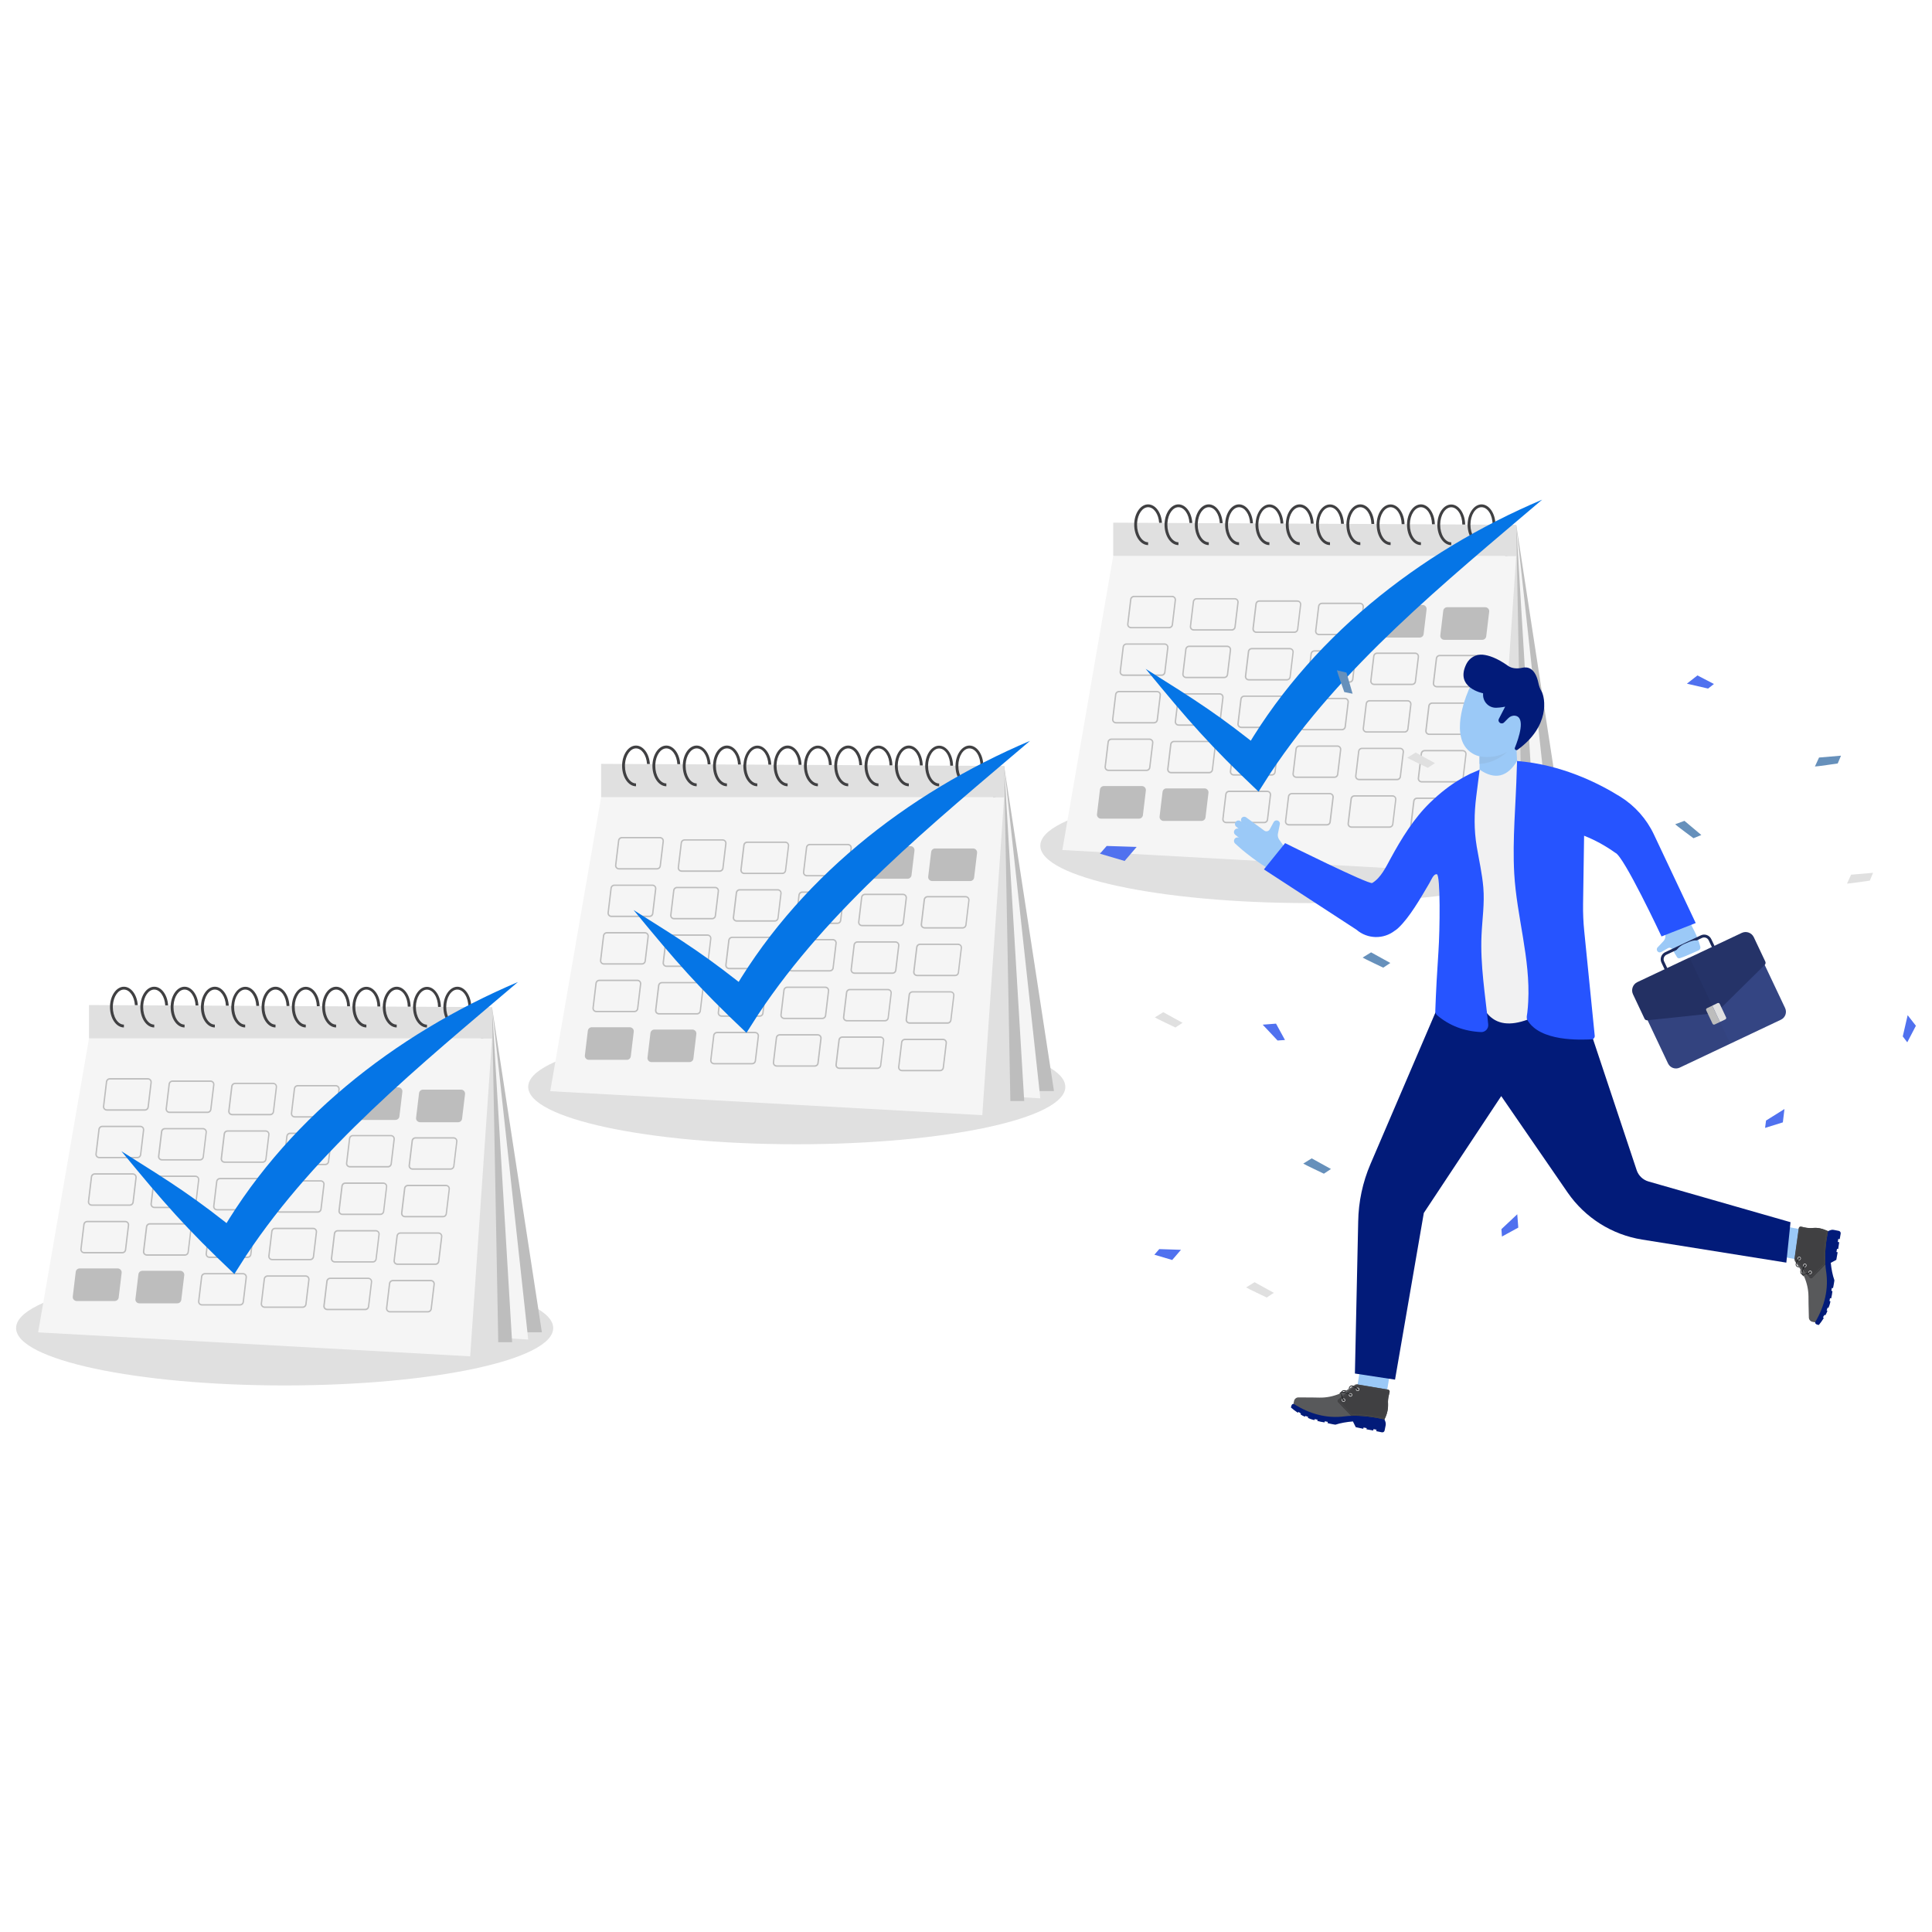 <svg xmlns="http://www.w3.org/2000/svg" enable-background="new 0 0 3000 3000" viewBox="0 0 3000 3000" id="Successfulcompletionoftheprobationaryperiod"><ellipse cx="442" cy="2062.2" fill="#e0e0e0" rx="417" ry="89.1" class="colore0e0e0 svgShape"></ellipse><polygon fill="#bdbdbd" points="800.3 2068.7 841.4 2068.7 764 1563.9 701.4 1854.4 714 1961.2" class="colorbdbdbd svgShape"></polygon><polygon fill="#f5f5f5" points="752.5 2076 820.2 2080 764 1563.9 708.1 1913.5" class="colorf5f5f5 svgShape"></polygon><polygon fill="#bdbdbd" points="754 2084.2 795.2 2084.2 764 1563.9 655.1 1869.8 667.7 1976.7" class="colorbdbdbd svgShape"></polygon><polygon fill="#e0e0e0" points="706.2 2091.5 773.9 2095.5 764 1563.9 661.8 1928.9" class="colore0e0e0 svgShape"></polygon><g fill="#000000" class="color000000 svgShape"><polygon fill="#f5f5f5" points="764 1612.4 730.1 2106.1 59.2 2068.9 138.2 1612.4" class="colorf5f5f5 svgShape"></polygon><polygon fill="#e0e0e0" points="764 1612.4 764 1563.9 138.2 1560.6 138.2 1612.4" class="colore0e0e0 svgShape"></polygon><path fill="#e0e0e0" d="M688.5 1563.5v.4c0 17.4 9.7 31.5 21.6 31.5v-4.4c-9.5 0-17.2-12.2-17.2-27.2v-.4L688.5 1563.5zM641.4 1563.3v.7c0 17.4 9.7 31.5 21.6 31.5v-4.4c-9.5 0-17.2-12.2-17.2-27.2v-.6L641.4 1563.3zM594.4 1563.9c0 17.4 9.7 31.5 21.6 31.5v-4.4c-9.5 0-17.2-12.2-17.2-27.2 0-.3 0-.6 0-.9l-4.4 0C594.4 1563.3 594.4 1563.6 594.4 1563.9zM547.3 1563.9c0 17.4 9.7 31.5 21.6 31.5v-4.4c-9.5 0-17.2-12.2-17.2-27.2 0-.4 0-.8 0-1.1l-4.4 0C547.3 1563.1 547.3 1563.5 547.3 1563.9zM500.3 1563.9c0 17.4 9.7 31.5 21.6 31.5v-4.4c-9.5 0-17.2-12.2-17.2-27.2 0-.5 0-.9 0-1.4l-4.4 0C500.3 1563 500.3 1563.4 500.3 1563.9zM453.2 1563.9c0 17.4 9.7 31.5 21.6 31.5v-4.4c-9.5 0-17.2-12.2-17.2-27.2 0-.5 0-1.1 0-1.6l-4.4 0C453.2 1562.8 453.2 1563.4 453.2 1563.9zM406.2 1563.9c0 17.4 9.7 31.5 21.6 31.5v-4.4c-9.5 0-17.2-12.2-17.2-27.2 0-.6 0-1.3 0-1.9l-4.4 0C406.2 1562.7 406.2 1563.3 406.2 1563.9zM359.1 1563.9c0 17.4 9.7 31.5 21.6 31.5v-4.4c-9.5 0-17.2-12.2-17.2-27.2 0-.7 0-1.4.1-2.1l-4.4 0C359.1 1562.5 359.1 1563.2 359.1 1563.9zM312 1563.9c0 17.4 9.7 31.5 21.6 31.5v-4.4c-9.5 0-17.2-12.2-17.2-27.2 0-.8 0-1.6.1-2.4l-4.4 0C312.1 1562.3 312 1563.1 312 1563.9zM265 1563.9c0 17.4 9.7 31.5 21.6 31.5v-4.4c-9.5 0-17.2-12.2-17.2-27.2 0-.9 0-1.8.1-2.6l-4.4 0C265 1562.2 265 1563 265 1563.9zM217.9 1563.9c0 17.4 9.7 31.5 21.6 31.5v-4.4c-9.5 0-17.2-12.2-17.2-27.2 0-1 0-1.9.1-2.9l-4.4 0C217.9 1562 217.9 1562.9 217.9 1563.9zM170.8 1563.9c0 17.4 9.7 31.5 21.6 31.5v-4.4c-9.5 0-17.2-12.2-17.2-27.2 0-1 0-2.1.1-3.1l-4.4 0C170.9 1561.8 170.8 1562.9 170.8 1563.9z" class="colore0e0e0 svgShape"></path></g><g fill="#000000" class="color000000 svgShape"><path fill="#404042" d="M170.8 1563.9c0 17.4 9.7 31.5 21.6 31.5v-4.4c-9.5 0-17.2-12.2-17.2-27.2 0-1 0-2.1.1-3.1 1-13.5 8.3-24.1 17.1-24.1 8.9 0 16.2 10.6 17.1 24.2l4.4 0c-1-16.1-10.3-28.6-21.5-28.6-11.2 0-20.4 12.5-21.5 28.4C170.9 1561.8 170.8 1562.9 170.8 1563.9zM217.9 1563.9c0 17.4 9.7 31.5 21.6 31.5v-4.4c-9.5 0-17.2-12.2-17.2-27.2 0-1 0-1.9.1-2.9.9-13.6 8.2-24.3 17.1-24.3 8.9 0 16.3 10.8 17.1 24.5l4.4 0c-.9-16.2-10.2-28.9-21.5-28.9-11.2 0-20.5 12.6-21.5 28.7C217.9 1562 217.9 1562.9 217.9 1563.9zM265 1563.9c0 17.4 9.7 31.5 21.6 31.5v-4.4c-9.5 0-17.2-12.2-17.2-27.2 0-.9 0-1.8.1-2.6.8-13.8 8.2-24.6 17.1-24.6 9 0 16.4 10.9 17.1 24.7l4.4 0c-.9-16.3-10.2-29.1-21.5-29.1-11.3 0-20.6 12.7-21.5 28.9C265 1562.2 265 1563 265 1563.9zM312 1563.9c0 17.4 9.7 31.5 21.6 31.5v-4.4c-9.5 0-17.2-12.2-17.2-27.2 0-.8 0-1.6.1-2.4.8-13.9 8.1-24.8 17.1-24.8 9 0 16.5 11 17.2 25l4.4 0c-.8-16.4-10.2-29.4-21.6-29.4-11.4 0-20.7 12.9-21.5 29.2C312.1 1562.3 312 1563.1 312 1563.9zM359.1 1563.9c0 17.4 9.7 31.5 21.6 31.5v-4.4c-9.5 0-17.2-12.2-17.2-27.2 0-.7 0-1.4.1-2.1.7-14 8.1-25.1 17.2-25.1 9.1 0 16.5 11.2 17.2 25.3l4.4 0c-.7-16.5-10.1-29.6-21.5-29.6-11.4 0-20.8 13-21.6 29.4C359.1 1562.5 359.1 1563.2 359.1 1563.9zM406.2 1563.9c0 17.4 9.7 31.5 21.6 31.5v-4.4c-9.5 0-17.2-12.2-17.2-27.2 0-.6 0-1.3 0-1.9.6-14.1 8.1-25.3 17.2-25.3 9.2 0 16.6 11.3 17.2 25.5l4.4 0c-.6-16.6-10-29.9-21.6-29.9-11.5 0-20.9 13.1-21.5 29.7C406.2 1562.7 406.2 1563.3 406.2 1563.9zM453.2 1563.9c0 17.4 9.7 31.5 21.6 31.5v-4.4c-9.5 0-17.2-12.2-17.2-27.2 0-.5 0-1.1 0-1.6.5-14.2 8.1-25.6 17.2-25.6 9.2 0 16.7 11.4 17.2 25.8l4.4 0c-.5-16.8-10-30.1-21.6-30.1-11.5 0-21 13.3-21.6 29.9C453.2 1562.8 453.2 1563.4 453.2 1563.9zM500.3 1563.9c0 17.4 9.7 31.5 21.6 31.5v-4.4c-9.5 0-17.2-12.2-17.2-27.2 0-.5 0-.9 0-1.4.5-14.4 8-25.8 17.2-25.8 9.2 0 16.8 11.6 17.2 26l4.4 0c-.4-16.9-9.9-30.4-21.6-30.4-11.6 0-21.1 13.4-21.6 30.2C500.3 1563 500.3 1563.4 500.3 1563.9zM547.3 1563.9c0 17.4 9.7 31.5 21.6 31.5v-4.4c-9.5 0-17.2-12.2-17.2-27.2 0-.4 0-.8 0-1.1.4-14.5 8-26.1 17.2-26.1 9.3 0 16.9 11.7 17.2 26.3l4.4 0c-.3-17-9.9-30.6-21.6-30.6-11.7 0-21.2 13.5-21.6 30.4C547.3 1563.1 547.3 1563.5 547.3 1563.9zM594.4 1563.9c0 17.4 9.7 31.5 21.6 31.5v-4.4c-9.5 0-17.2-12.2-17.2-27.2 0-.3 0-.6 0-.9.3-14.6 7.9-26.3 17.2-26.3 9.3 0 17 11.8 17.2 26.5l4.4 0c-.3-17.1-9.9-30.9-21.6-30.9-11.7 0-21.3 13.7-21.6 30.7C594.4 1563.3 594.4 1563.6 594.4 1563.9zM641.4 1563.3v.7c0 17.4 9.7 31.5 21.6 31.5v-4.4c-9.5 0-17.2-12.2-17.2-27.2v-.6c.2-14.7 7.9-26.6 17.2-26.6 9.4 0 17.1 12 17.2 26.8l4.4 0c-.2-17.2-9.8-31.1-21.6-31.1C651.3 1532.4 641.7 1546.2 641.4 1563.3zM688.5 1563.5v.4c0 17.4 9.7 31.5 21.6 31.5v-4.4c-9.5 0-17.2-12.2-17.2-27.2v-.4c.1-14.8 7.8-26.8 17.2-26.8 9.5 0 17.2 12.1 17.2 27l4.4 0c-.1-17.3-9.7-31.4-21.6-31.4C698.3 1532.4 688.7 1546.3 688.5 1563.5z" class="color414042 svgShape"></path></g><g fill="#000000" class="color000000 svgShape"><path fill="#bdbdbd" d="M647.6,1740.5c-1.2-1.3-1.7-3.1-1.5-4.8l4.6-38.3c0.4-3.1,3-5.4,6.1-5.4H716c1.8,0,3.4,0.8,4.6,2.1
									c1.2,1.3,1.7,3.1,1.5,4.8l-4.6,38.3c-0.4,3.1-3,5.4-6.1,5.4h-59.1C650.5,1742.5,648.8,1741.8,647.6,1740.5z" class="colorbdbdbd svgShape"></path><path fill="#bdbdbd" d="M649.3 1739c.7.9 1.8 1.3 3 1.3h59.1c2 0 3.7-1.5 4-3.5l4.6-38.3c.2-1.1-.2-2.3-1-3.1-.8-.9-1.8-1.3-3-1.3h-59.1c-2 0-3.7 1.5-4 3.5l-4.6 38.3C648.2 1737 648.5 1738.2 649.3 1739zM550.4 1736.9c-1.2-1.3-1.7-3.1-1.5-4.8l4.6-38.3c.4-3.1 3-5.4 6.1-5.4h59.1c1.8 0 3.4.8 4.6 2.1 1.2 1.3 1.7 3.1 1.5 4.8l-4.6 38.3c-.4 3.1-3 5.4-6.1 5.4H555C553.2 1739 551.5 1738.2 550.4 1736.9z" class="colorbdbdbd svgShape"></path><path fill="#bdbdbd" d="M552 1735.4c.7.9 1.8 1.3 3 1.3h59.1c2 0 3.7-1.5 4-3.5l4.6-38.2c.2-1.1-.2-2.3-1-3.1-.8-.9-1.8-1.3-3-1.3h-59.1c-2 0-3.7 1.5-4 3.5l-4.6 38.2C550.9 1733.5 551.2 1734.6 552 1735.4zM453.1 1733.3c-1.2-1.3-1.7-3.1-1.5-4.8l4.6-38.3c.4-3.1 3-5.4 6.1-5.4h59.1c1.8 0 3.4.8 4.6 2.1 1.2 1.3 1.7 3.1 1.5 4.8l-4.6 38.3c-.4 3.1-3 5.4-6.1 5.4h-59.1C455.9 1735.4 454.3 1734.6 453.1 1733.3zM462.3 1687c-2 0-3.7 1.5-4 3.5l-4.6 38.3c-.1 1.1.2 2.3 1 3.1.8.9 1.8 1.3 3 1.3h59.1c2 0 3.7-1.5 4-3.5l4.6-38.3c.1-1.1-.2-2.3-1-3.1s-1.8-1.3-3-1.3H462.3zM355.8 1729.8c-1.2-1.3-1.7-3.1-1.5-4.8l4.6-38.3c.4-3.1 3-5.4 6.1-5.4h59.1c1.8 0 3.4.8 4.6 2.1 1.2 1.3 1.7 3.1 1.5 4.8l-4.6 38.3c-.4 3.1-3 5.4-6.1 5.4h-59.1C358.7 1731.8 357 1731.1 355.8 1729.8zM365.1 1683.4c-2 0-3.7 1.5-4 3.5l-4.6 38.3c-.1 1.1.2 2.3 1 3.1.8.9 1.8 1.3 3 1.3h59.1c2 0 3.7-1.5 4-3.5l4.6-38.3c.1-1.1-.2-2.3-1-3.1-.8-.9-1.8-1.3-3-1.3H365.1z" class="colorbdbdbd svgShape"></path><g fill="#000000" class="color000000 svgShape"><path fill="#bdbdbd" d="M258.6,1726.2c-1.2-1.3-1.7-3.1-1.5-4.8l4.6-38.3c0.4-3.1,3-5.4,6.1-5.4h59.1c1.8,0,3.4,0.8,4.6,2.1
									c1.2,1.3,1.7,3.1,1.5,4.8l-4.6,38.3c-0.4,3.1-3,5.4-6.1,5.4h-59.1C261.4,1728.3,259.7,1727.5,258.6,1726.2z M267.8,1679.9
									c-2,0-3.7,1.5-4,3.5l-4.6,38.3c-0.1,1.1,0.2,2.3,1,3.1c0.8,0.9,1.8,1.3,3,1.3h59.1c2,0,3.7-1.5,4-3.5l4.6-38.3
									c0.1-1.1-0.2-2.3-1-3.1c-0.8-0.9-1.8-1.3-3-1.3H267.8z" class="colorbdbdbd svgShape"></path></g><g fill="#000000" class="color000000 svgShape"><path fill="#bdbdbd" d="M161.3,1722.6c-1.2-1.3-1.7-3.1-1.5-4.8l4.6-38.3c0.4-3.1,3-5.4,6.1-5.4h59.1c1.8,0,3.4,0.8,4.6,2.1
									c1.2,1.3,1.7,3.1,1.5,4.8l-4.6,38.3c-0.4,3.1-3,5.4-6.1,5.4h-59.1C164.1,1724.7,162.5,1723.9,161.3,1722.6z M170.5,1676.3
									c-2,0-3.7,1.5-4,3.5l-4.6,38.3c-0.1,1.1,0.2,2.3,1,3.1c0.8,0.9,1.8,1.3,3,1.3H225c2,0,3.7-1.5,4-3.5l4.6-38.3
									c0.1-1.1-0.2-2.3-1-3.1c-0.8-0.9-1.8-1.3-3-1.3H170.5z" class="colorbdbdbd svgShape"></path></g><g fill="#000000" class="color000000 svgShape"><path fill="#bdbdbd" d="M635.9 1814.3c-1.2-1.3-1.7-3.1-1.5-4.8l4.6-38.3c.4-3.1 3-5.4 6.1-5.4h59.1c1.8 0 3.4.8 4.6 2.1 1.2 1.3 1.7 3.1 1.5 4.8l-4.6 38.3c-.4 3.1-3 5.4-6.1 5.4h-59.1C638.8 1816.4 637.1 1815.6 635.9 1814.3zM645.2 1768c-2 0-3.7 1.5-4 3.5l-4.6 38.3c-.1 1.1.2 2.3 1 3.1.8.9 1.8 1.3 3 1.3h59.1c2 0 3.7-1.5 4-3.5l4.6-38.3c.1-1.1-.2-2.3-1-3.1-.8-.9-1.8-1.3-3-1.3H645.2zM538.7 1810.8c-1.2-1.3-1.7-3.1-1.5-4.8l4.6-38.3c.4-3.1 3-5.4 6.1-5.4H607c1.8 0 3.4.8 4.6 2.1 1.2 1.3 1.7 3.1 1.5 4.8l-4.6 38.3c-.4 3.1-3 5.4-6.1 5.4h-59.1C541.5 1812.8 539.8 1812.1 538.7 1810.8zM547.9 1764.4c-2 0-3.7 1.5-4 3.5l-4.6 38.3c-.1 1.1.2 2.3 1 3.1.8.9 1.8 1.3 3 1.3h59.1c2 0 3.7-1.5 4-3.5l4.6-38.3c.1-1.1-.2-2.3-1-3.1-.8-.9-1.8-1.3-3-1.3H547.9zM441.4 1807.2c-1.2-1.3-1.7-3.1-1.5-4.8l4.6-38.3c.4-3.1 3-5.4 6.1-5.4h59.1c1.8 0 3.4.8 4.6 2.1 1.2 1.3 1.7 3.1 1.5 4.8l-4.6 38.3c-.4 3.1-3 5.4-6.1 5.4H446C444.2 1809.3 442.6 1808.5 441.4 1807.2zM450.6 1760.9c-2 0-3.7 1.5-4 3.5l-4.6 38.3c-.1 1.1.2 2.3 1 3.1.8.9 1.8 1.3 3 1.3h59.1c2 0 3.7-1.5 4-3.5l4.6-38.3c.1-1.1-.2-2.3-1-3.1-.8-.9-1.8-1.3-3-1.3H450.6zM344.1 1803.6c-1.2-1.3-1.7-3.1-1.5-4.8l4.6-38.3c.4-3.1 3-5.4 6.1-5.4h59.1c1.8 0 3.4.8 4.6 2.1 1.2 1.3 1.7 3.1 1.5 4.8l-4.6 38.3c-.4 3.1-3 5.4-6.1 5.4h-59.1C347 1805.7 345.3 1804.9 344.1 1803.6zM353.4 1757.3c-2 0-3.7 1.5-4 3.5l-4.6 38.3c-.1 1.1.2 2.3 1 3.1.8.9 1.8 1.3 3 1.3h59.1c2 0 3.7-1.5 4-3.5l4.6-38.3c.1-1.1-.2-2.3-1-3.1-.8-.9-1.8-1.3-3-1.3H353.4zM246.8 1800c-1.2-1.3-1.7-3.1-1.5-4.8l4.6-38.3c.4-3.1 3-5.4 6.1-5.4h59.1c1.8 0 3.4.8 4.6 2.1 1.2 1.3 1.7 3.1 1.5 4.8l-4.6 38.3c-.4 3.1-3 5.4-6.1 5.4h-59.1C249.7 1802.1 248 1801.4 246.8 1800zM256.1 1753.7c-2 0-3.7 1.5-4 3.5l-4.6 38.3c-.1 1.1.2 2.3 1 3.1.8.9 1.8 1.3 3 1.3h59.1c2 0 3.7-1.5 4-3.5l4.6-38.3c.1-1.1-.2-2.3-1-3.1-.8-.9-1.8-1.3-3-1.3H256.1zM149.6 1796.5c-1.2-1.3-1.7-3.1-1.5-4.8l4.6-38.3c.4-3.1 3-5.4 6.1-5.4h59.1c1.8 0 3.4.8 4.6 2.1 1.2 1.3 1.7 3.1 1.5 4.8l-4.6 38.3c-.4 3.1-3 5.4-6.1 5.4h-59.1C152.4 1798.6 150.8 1797.8 149.6 1796.5zM158.8 1750.2c-2 0-3.7 1.5-4 3.5l-4.6 38.3c-.1 1.1.2 2.3 1 3.1.8.9 1.8 1.3 3 1.3h59.1c2 0 3.7-1.5 4-3.5l4.6-38.3c.1-1.1-.2-2.3-1-3.1-.8-.9-1.8-1.3-3-1.3H158.8z" class="colorbdbdbd svgShape"></path></g><g fill="#000000" class="color000000 svgShape"><path fill="#bdbdbd" d="M624.2 1888.2c-1.2-1.3-1.7-3.1-1.5-4.8l4.6-38.3c.4-3.1 3-5.4 6.1-5.4h59.1c1.8 0 3.4.8 4.6 2.1 1.2 1.3 1.7 3.1 1.5 4.8l-4.6 38.3c-.4 3.1-3 5.4-6.1 5.4h-59.1C627.1 1890.3 625.4 1889.5 624.2 1888.2zM633.5 1841.9c-2 0-3.7 1.5-4 3.5l-4.6 38.3c-.1 1.1.2 2.3 1 3.1.8.9 1.8 1.3 3 1.3h59.1c2 0 3.7-1.5 4-3.5l4.6-38.3c.1-1.1-.2-2.3-1-3.1-.8-.9-1.8-1.3-3-1.3H633.5zM526.9 1884.6c-1.2-1.3-1.7-3.1-1.5-4.8l4.6-38.3c.4-3.1 3-5.4 6.1-5.4h59.1c1.8 0 3.4.8 4.6 2.1 1.2 1.3 1.7 3.1 1.5 4.8l-4.6 38.3c-.4 3.1-3 5.4-6.1 5.4h-59.1C529.8 1886.7 528.1 1885.9 526.9 1884.6zM536.2 1838.3c-2 0-3.7 1.5-4 3.5l-4.6 38.3c-.1 1.1.2 2.3 1 3.1.8.9 1.8 1.3 3 1.3h59.1c2 0 3.7-1.5 4-3.5l4.6-38.3c.1-1.1-.2-2.3-1-3.1-.8-.9-1.8-1.3-3-1.3H536.2zM429.7 1881.1c-1.2-1.3-1.7-3.1-1.5-4.8l4.6-38.3c.4-3.1 3-5.4 6.1-5.4H498c1.8 0 3.4.8 4.6 2.1 1.2 1.3 1.7 3.1 1.5 4.8l-4.6 38.3c-.4 3.1-3 5.4-6.1 5.4h-59.1C432.5 1883.1 430.8 1882.4 429.7 1881.1zM438.9 1834.7c-2 0-3.7 1.5-4 3.5l-4.6 38.3c-.1 1.1.2 2.3 1 3.1.8.9 1.8 1.3 3 1.3h59.1c2 0 3.7-1.5 4-3.5l4.6-38.3c.1-1.1-.2-2.3-1-3.1s-1.8-1.3-3-1.3H438.9zM332.4 1877.5c-1.2-1.3-1.7-3.1-1.5-4.8l4.6-38.3c.4-3.1 3-5.4 6.1-5.4h59.1c1.8 0 3.4.8 4.6 2.1 1.2 1.3 1.7 3.1 1.5 4.8l-4.6 38.3c-.4 3.1-3 5.4-6.1 5.4H337C335.3 1879.6 333.6 1878.8 332.4 1877.5zM341.6 1831.2c-2 0-3.7 1.5-4 3.5l-4.6 38.3c-.1 1.1.2 2.3 1 3.1.8.9 1.8 1.3 3 1.3h59.1c2 0 3.7-1.5 4-3.5l4.6-38.3c.1-1.1-.2-2.3-1-3.1-.8-.9-1.8-1.3-3-1.3H341.6zM235.1 1873.9c-1.2-1.3-1.7-3.1-1.5-4.8l4.6-38.3c.4-3.1 3-5.4 6.1-5.4h59.1c1.8 0 3.4.8 4.6 2.1 1.2 1.3 1.7 3.1 1.5 4.8l-4.6 38.3c-.4 3.1-3 5.4-6.1 5.4h-59.1C238 1876 236.3 1875.2 235.1 1873.9zM244.4 1827.6c-2 0-3.7 1.5-4 3.5l-4.6 38.3c-.1 1.1.2 2.3 1 3.1.8.9 1.8 1.3 3 1.3h59.1c2 0 3.7-1.5 4-3.5l4.6-38.3c.1-1.1-.2-2.3-1-3.1-.8-.9-1.8-1.3-3-1.3H244.4zM137.9 1870.3c-1.2-1.3-1.7-3.1-1.5-4.8l4.6-38.3c.4-3.1 3-5.4 6.1-5.4h59.1c1.8 0 3.4.8 4.6 2.1 1.2 1.3 1.7 3.1 1.5 4.8l-4.6 38.3c-.4 3.1-3 5.4-6.1 5.4h-59.1C140.7 1872.4 139 1871.7 137.9 1870.3zM147.1 1824c-2 0-3.7 1.5-4 3.5l-4.6 38.3c-.1 1.1.2 2.3 1 3.1.8.9 1.8 1.3 3 1.3h59.1c2 0 3.7-1.5 4-3.5l4.6-38.3c.1-1.1-.2-2.3-1-3.1-.8-.9-1.8-1.3-3-1.3H147.1z" class="colorbdbdbd svgShape"></path></g><g fill="#000000" class="color000000 svgShape"><path fill="#bdbdbd" d="M612.5 1962.1c-1.2-1.3-1.7-3.1-1.5-4.8l4.6-38.3c.4-3.1 3-5.4 6.1-5.4h59.1c1.8 0 3.4.8 4.6 2.1 1.2 1.3 1.7 3.1 1.5 4.8l-4.6 38.3c-.4 3.1-3 5.4-6.1 5.4h-59.1C615.4 1964.1 613.7 1963.4 612.5 1962.1zM621.7 1915.7c-2 0-3.7 1.5-4 3.5l-4.6 38.3c-.1 1.1.2 2.3 1 3.1.8.9 1.8 1.3 3 1.3h59.1c2 0 3.7-1.5 4-3.5l4.6-38.3c.1-1.1-.2-2.3-1-3.1-.8-.9-1.8-1.3-3-1.3H621.7zM515.2 1958.5c-1.2-1.3-1.7-3.1-1.5-4.8l4.6-38.3c.4-3.1 3-5.4 6.1-5.4h59.1c1.8 0 3.4.8 4.6 2.1 1.2 1.3 1.7 3.1 1.5 4.8l-4.6 38.3c-.4 3.1-3 5.4-6.1 5.4h-59.1C518.1 1960.6 516.4 1959.8 515.2 1958.5zM524.5 1912.2c-2 0-3.7 1.5-4 3.5l-4.6 38.3c-.1 1.1.2 2.3 1 3.1.8.9 1.8 1.3 3 1.3h59.1c2 0 3.7-1.5 4-3.5l4.6-38.3c.1-1.1-.2-2.3-1-3.1-.8-.9-1.8-1.3-3-1.3H524.5zM418 1954.9c-1.2-1.3-1.7-3.1-1.5-4.8l4.6-38.3c.4-3.1 3-5.4 6.1-5.4h59.1c1.8 0 3.4.8 4.6 2.1 1.2 1.3 1.7 3.1 1.5 4.8l-4.6 38.3c-.4 3.1-3 5.4-6.1 5.4h-59.1C420.8 1957 419.1 1956.2 418 1954.9zM427.2 1908.6c-2 0-3.7 1.5-4 3.5l-4.6 38.3c-.1 1.1.2 2.3 1 3.1.8.9 1.8 1.3 3 1.3h59.1c2 0 3.7-1.5 4-3.5l4.6-38.3c.1-1.1-.2-2.3-1-3.1-.8-.9-1.8-1.3-3-1.3H427.2zM320.7 1951.3c-1.2-1.3-1.7-3.1-1.5-4.8l4.6-38.3c.4-3.1 3-5.4 6.1-5.4H389c1.8 0 3.4.8 4.6 2.1 1.2 1.3 1.7 3.1 1.5 4.8l-4.6 38.3c-.4 3.1-3 5.4-6.1 5.4h-59.1C323.6 1953.4 321.9 1952.7 320.7 1951.3zM329.9 1905c-2 0-3.7 1.5-4 3.5l-4.6 38.3c-.1 1.1.2 2.3 1 3.1.8.9 1.8 1.3 3 1.3h59.1c2 0 3.7-1.5 4-3.5l4.6-38.3c.1-1.1-.2-2.3-1-3.1-.8-.9-1.8-1.3-3-1.3H329.9zM223.4 1947.8c-1.2-1.3-1.7-3.1-1.5-4.8l4.6-38.3c.4-3.1 3-5.4 6.1-5.4h59.1c1.8 0 3.4.8 4.6 2.1 1.2 1.3 1.7 3.1 1.5 4.8l-4.6 38.3c-.4 3.1-3 5.4-6.1 5.4H228C226.3 1949.9 224.6 1949.1 223.4 1947.8zM232.7 1901.5c-2 0-3.7 1.5-4 3.5l-4.6 38.3c-.1 1.1.2 2.3 1 3.1.8.9 1.8 1.3 3 1.3h59.1c2 0 3.7-1.5 4-3.5l4.6-38.3c.1-1.1-.2-2.3-1-3.1-.8-.9-1.8-1.3-3-1.3H232.7zM126.2 1944.2c-1.2-1.3-1.7-3.1-1.5-4.8l4.6-38.3c.4-3.1 3-5.4 6.1-5.4h59.1c1.8 0 3.4.8 4.6 2.1 1.2 1.3 1.7 3.1 1.5 4.8l-4.6 38.3c-.4 3.1-3 5.4-6.1 5.4h-59.1C129 1946.3 127.3 1945.5 126.2 1944.2zM135.4 1897.9c-2 0-3.7 1.5-4 3.5l-4.6 38.3c-.1 1.1.2 2.3 1 3.1.8.9 1.8 1.3 3 1.3h59.1c2 0 3.7-1.5 4-3.5l4.6-38.3c.1-1.1-.2-2.3-1-3.1-.8-.9-1.8-1.3-3-1.3H135.4z" class="colorbdbdbd svgShape"></path></g><g fill="#000000" class="color000000 svgShape"><path fill="#bdbdbd" d="M600.8 2035.9c-1.2-1.3-1.7-3.1-1.5-4.8l4.6-38.3c.4-3.1 3-5.4 6.1-5.4h59.1c1.8 0 3.4.8 4.6 2.1 1.2 1.3 1.7 3.1 1.5 4.8l-4.6 38.3c-.4 3.1-3 5.4-6.1 5.4h-59.1C603.7 2038 602 2037.2 600.8 2035.9zM610 1989.6c-2 0-3.7 1.5-4 3.5l-4.6 38.3c-.1 1.1.2 2.3 1 3.1s1.8 1.3 3 1.3h59.1c2 0 3.7-1.5 4-3.5l4.6-38.3c.1-1.1-.2-2.3-1-3.1-.8-.9-1.8-1.3-3-1.3H610zM503.5 2032.4c-1.2-1.3-1.7-3.1-1.5-4.8l4.6-38.3c.4-3.1 3-5.4 6.1-5.4h59.1c1.8 0 3.4.8 4.6 2.1 1.2 1.3 1.7 3.1 1.5 4.8l-4.6 38.3c-.4 3.1-3 5.4-6.1 5.4h-59.1C506.4 2034.4 504.7 2033.7 503.5 2032.4zM512.8 1986c-2 0-3.7 1.5-4 3.5l-4.6 38.3c-.1 1.1.2 2.3 1 3.1.8.9 1.8 1.3 3 1.3h59.1c2 0 3.7-1.5 4-3.5l4.6-38.3c.1-1.1-.2-2.3-1-3.1-.8-.9-1.8-1.3-3-1.3H512.8zM406.3 2028.8c-1.2-1.3-1.7-3.1-1.5-4.8l4.6-38.3c.4-3.1 3-5.4 6.1-5.4h59.1c1.8 0 3.4.8 4.6 2.1 1.2 1.3 1.7 3.1 1.5 4.8l-4.6 38.3c-.4 3.1-3 5.4-6.1 5.4h-59.1C409.1 2030.9 407.4 2030.1 406.3 2028.8zM415.5 1982.5c-2 0-3.7 1.5-4 3.5l-4.6 38.3c-.1 1.1.2 2.3 1 3.1.8.9 1.8 1.3 3 1.3H470c2 0 3.7-1.5 4-3.5l4.6-38.3c.1-1.1-.2-2.3-1-3.1-.8-.9-1.8-1.3-3-1.3H415.5zM309 2025.2c-1.2-1.3-1.7-3.1-1.5-4.8l4.6-38.3c.4-3.1 3-5.4 6.1-5.4h59.1c1.8 0 3.4.8 4.6 2.1 1.2 1.3 1.7 3.1 1.5 4.8l-4.6 38.3c-.4 3.1-3 5.4-6.1 5.4h-59.1C311.8 2027.3 310.2 2026.5 309 2025.2zM318.2 1978.9c-2 0-3.7 1.5-4 3.5l-4.6 38.3c-.1 1.1.2 2.3 1 3.1.8.9 1.8 1.3 3 1.3h59.1c2 0 3.7-1.5 4-3.5l4.6-38.3c.1-1.1-.2-2.3-1-3.1-.8-.9-1.8-1.3-3-1.3H318.2z" class="colorbdbdbd svgShape"></path><path fill="#2654ff" d="M221,1975.3c-2,0-3.7,1.5-4,3.5l-4.6,38.3c-0.1,1.1,0.2,2.3,1,3.1c0.8,0.9,1.8,1.3,3,1.3h59.1
									c2,0,3.7-1.5,4-3.5l4.6-38.3c0.1-1.1-0.2-2.3-1-3.1c-0.8-0.9-1.8-1.3-3-1.3H221z" class="colorffa726 svgShape"></path><path fill="#bdbdbd" d="M211.7,2021.7c1.2,1.3,2.8,2.1,4.6,2.1h59.1c3.1,0,5.7-2.3,6.1-5.4l4.6-38.2c0.2-1.7-0.3-3.5-1.5-4.8
									c-1.2-1.3-2.9-2.1-4.6-2.1H221c-3.1,0-5.7,2.3-6.1,5.4l-4.6,38.3C210,2018.6,210.5,2020.3,211.7,2021.7z" class="colorbdbdbd svgShape"></path><g fill="#000000" class="color000000 svgShape"><path fill="#2654ff" d="M123.7,1971.7c-2,0-3.7,1.5-4,3.5l-4.6,38.3c-0.1,1.1,0.2,2.3,1,3.1c0.8,0.9,1.8,1.3,3,1.3h59.1
									c2,0,3.7-1.5,4-3.5l4.6-38.3c0.1-1.1-0.2-2.3-1-3.1c-0.8-0.9-1.8-1.3-3-1.3H123.7z" class="colorffa726 svgShape"></path><path fill="#bdbdbd" d="M114.5,2018.1c1.2,1.3,2.8,2.1,4.6,2.1h59.1c3.1,0,5.7-2.3,6.1-5.4l4.6-38.3c0.2-1.7-0.3-3.5-1.5-4.8
									c-1.2-1.3-2.9-2.1-4.6-2.1h-59.1c-3.1,0-5.7,2.3-6.1,5.4l-4.6,38.2C112.7,2015,113.3,2016.8,114.5,2018.1z" class="colorbdbdbd svgShape"></path></g></g></g><path fill="#0575e6" d="M188.5,1787.6c80.8,50.8,113.5,71.2,187.5,130.9L336,1926c103.2-183.9,276.4-319.8,468.2-401.1
				c-151.4,128.9-311.8,258.6-422.2,425c0,0-18.1,28.4-18.1,28.4C287.5,1905.9,255.6,1869,188.5,1787.6L188.5,1787.6z" class="color1e88e5 svgShape"></path><g fill="#000000" class="color000000 svgShape"><ellipse cx="1237.2" cy="1687.7" fill="#e0e0e0" rx="417" ry="89.1" class="colore0e0e0 svgShape"></ellipse><polygon fill="#bdbdbd" points="1595.5 1694.2 1636.6 1694.2 1559.2 1189.4 1496.6 1479.9 1509.2 1586.7" class="colorbdbdbd svgShape"></polygon><polygon fill="#f5f5f5" points="1547.7 1701.5 1615.4 1705.5 1559.2 1189.4 1503.3 1539" class="colorf5f5f5 svgShape"></polygon><polygon fill="#bdbdbd" points="1549.2 1709.7 1590.4 1709.7 1559.2 1189.4 1450.3 1495.3 1463 1602.2" class="colorbdbdbd svgShape"></polygon><polygon fill="#e0e0e0" points="1501.4 1717 1569.1 1720.9 1559.2 1189.4 1457 1554.4" class="colore0e0e0 svgShape"></polygon><g fill="#000000" class="color000000 svgShape"><polygon fill="#f5f5f5" points="1559.2 1237.9 1525.3 1731.6 854.4 1694.4 933.4 1237.9" class="colorf5f5f5 svgShape"></polygon><polygon fill="#e0e0e0" points="1559.2 1237.9 1559.2 1189.4 933.4 1186.1 933.4 1237.9" class="colore0e0e0 svgShape"></polygon><path fill="#e0e0e0" d="M1483.7 1189v.4c0 17.4 9.7 31.5 21.6 31.5v-4.4c-9.5 0-17.2-12.2-17.2-27.2v-.4L1483.7 1189zM1436.7 1188.8v.7c0 17.4 9.7 31.5 21.6 31.5v-4.4c-9.5 0-17.2-12.2-17.2-27.2v-.6L1436.7 1188.8zM1389.6 1189.4c0 17.4 9.7 31.5 21.6 31.5v-4.4c-9.5 0-17.2-12.2-17.2-27.2 0-.3 0-.6 0-.9l-4.4 0C1389.6 1188.8 1389.6 1189.1 1389.6 1189.4zM1342.5 1189.4c0 17.4 9.7 31.5 21.6 31.5v-4.4c-9.5 0-17.2-12.2-17.2-27.2 0-.4 0-.8 0-1.1l-4.4 0C1342.5 1188.6 1342.5 1189 1342.5 1189.4zM1295.5 1189.4c0 17.4 9.7 31.5 21.6 31.5v-4.4c-9.5 0-17.2-12.2-17.2-27.2 0-.5 0-.9 0-1.4l-4.4 0C1295.5 1188.5 1295.5 1188.9 1295.5 1189.4zM1248.4 1189.4c0 17.4 9.7 31.5 21.6 31.5v-4.4c-9.5 0-17.2-12.2-17.2-27.2 0-.5 0-1.1 0-1.6l-4.4 0C1248.4 1188.3 1248.4 1188.9 1248.4 1189.4zM1201.4 1189.4c0 17.4 9.7 31.5 21.6 31.5v-4.4c-9.5 0-17.2-12.2-17.2-27.2 0-.6 0-1.3 0-1.9l-4.4 0C1201.4 1188.1 1201.4 1188.8 1201.4 1189.4zM1154.3 1189.4c0 17.4 9.7 31.5 21.6 31.5v-4.4c-9.5 0-17.2-12.2-17.2-27.2 0-.7 0-1.4.1-2.1l-4.4 0C1154.3 1188 1154.3 1188.7 1154.3 1189.4zM1107.2 1189.4c0 17.4 9.7 31.5 21.6 31.5v-4.4c-9.5 0-17.2-12.2-17.2-27.2 0-.8 0-1.6.1-2.4l-4.4 0C1107.3 1187.8 1107.2 1188.6 1107.2 1189.4zM1060.2 1189.4c0 17.4 9.7 31.5 21.6 31.5v-4.4c-9.5 0-17.2-12.2-17.2-27.2 0-.9 0-1.8.1-2.6l-4.4 0C1060.2 1187.6 1060.2 1188.5 1060.2 1189.4zM1013.1 1189.4c0 17.4 9.7 31.5 21.6 31.5v-4.4c-9.5 0-17.2-12.2-17.2-27.2 0-1 0-1.9.1-2.9l-4.4 0C1013.1 1187.5 1013.1 1188.4 1013.1 1189.4zM966 1189.4c0 17.4 9.7 31.5 21.6 31.5v-4.4c-9.5 0-17.2-12.2-17.2-27.2 0-1 0-2.1.1-3.1l-4.4 0C966.1 1187.3 966 1188.3 966 1189.4z" class="colore0e0e0 svgShape"></path></g><g fill="#000000" class="color000000 svgShape"><path fill="#404042" d="M966 1189.4c0 17.4 9.7 31.5 21.6 31.5v-4.4c-9.5 0-17.2-12.2-17.2-27.2 0-1 0-2.1.1-3.1 1-13.5 8.3-24.1 17.1-24.1 8.9 0 16.2 10.6 17.1 24.2l4.4 0c-1-16.1-10.3-28.6-21.5-28.6-11.2 0-20.4 12.5-21.5 28.4C966.1 1187.3 966 1188.3 966 1189.4zM1013.1 1189.4c0 17.4 9.7 31.5 21.6 31.5v-4.4c-9.5 0-17.2-12.2-17.2-27.2 0-1 0-1.9.1-2.9.9-13.6 8.2-24.3 17.1-24.3 8.9 0 16.3 10.8 17.1 24.5l4.4 0c-.9-16.2-10.2-28.9-21.5-28.9-11.2 0-20.5 12.6-21.5 28.7C1013.1 1187.5 1013.1 1188.4 1013.1 1189.4zM1060.2 1189.4c0 17.4 9.7 31.5 21.6 31.5v-4.4c-9.5 0-17.2-12.2-17.2-27.2 0-.9 0-1.8.1-2.6.8-13.8 8.2-24.6 17.1-24.6 9 0 16.4 10.9 17.1 24.7l4.4 0c-.9-16.3-10.2-29.1-21.5-29.1-11.3 0-20.6 12.7-21.5 28.9C1060.2 1187.6 1060.2 1188.5 1060.2 1189.4zM1107.2 1189.4c0 17.4 9.7 31.5 21.6 31.5v-4.4c-9.5 0-17.2-12.2-17.2-27.2 0-.8 0-1.6.1-2.4.8-13.9 8.1-24.8 17.1-24.8 9 0 16.5 11 17.2 25l4.4 0c-.8-16.4-10.2-29.4-21.6-29.4-11.4 0-20.7 12.9-21.5 29.2C1107.3 1187.8 1107.2 1188.6 1107.2 1189.4zM1154.3 1189.4c0 17.4 9.7 31.5 21.6 31.5v-4.4c-9.5 0-17.2-12.2-17.2-27.2 0-.7 0-1.4.1-2.1.7-14 8.1-25.1 17.2-25.1 9.1 0 16.5 11.2 17.2 25.3l4.4 0c-.7-16.5-10.1-29.6-21.5-29.6-11.4 0-20.8 13-21.6 29.4C1154.3 1188 1154.3 1188.7 1154.3 1189.4zM1201.4 1189.4c0 17.4 9.7 31.5 21.6 31.5v-4.4c-9.5 0-17.2-12.2-17.2-27.2 0-.6 0-1.3 0-1.9.6-14.1 8.1-25.3 17.2-25.3 9.2 0 16.6 11.3 17.2 25.5l4.4 0c-.6-16.6-10-29.9-21.6-29.9-11.5 0-20.9 13.1-21.5 29.7C1201.4 1188.1 1201.4 1188.8 1201.4 1189.4zM1248.4 1189.4c0 17.4 9.7 31.5 21.6 31.5v-4.4c-9.5 0-17.2-12.2-17.2-27.2 0-.5 0-1.1 0-1.6.5-14.2 8.1-25.6 17.2-25.6 9.2 0 16.7 11.4 17.2 25.8l4.4 0c-.5-16.8-10-30.1-21.6-30.1-11.5 0-21 13.3-21.6 29.9C1248.4 1188.3 1248.4 1188.9 1248.4 1189.4zM1295.5 1189.4c0 17.4 9.7 31.5 21.6 31.5v-4.4c-9.5 0-17.2-12.2-17.2-27.2 0-.5 0-.9 0-1.4.5-14.4 8-25.8 17.2-25.8 9.2 0 16.8 11.6 17.2 26l4.4 0c-.4-16.9-9.9-30.4-21.6-30.4-11.6 0-21.1 13.4-21.6 30.2C1295.5 1188.5 1295.5 1188.9 1295.5 1189.4zM1342.5 1189.4c0 17.4 9.7 31.5 21.6 31.5v-4.4c-9.5 0-17.2-12.2-17.2-27.2 0-.4 0-.8 0-1.1.4-14.5 8-26.1 17.2-26.1 9.3 0 16.9 11.7 17.2 26.3l4.4 0c-.3-17-9.9-30.6-21.6-30.6-11.7 0-21.2 13.5-21.6 30.4C1342.5 1188.6 1342.5 1189 1342.5 1189.4zM1389.6 1189.4c0 17.4 9.7 31.5 21.6 31.5v-4.4c-9.5 0-17.2-12.2-17.2-27.2 0-.3 0-.6 0-.9.3-14.6 7.9-26.3 17.2-26.3 9.3 0 17 11.8 17.2 26.5l4.4 0c-.3-17.1-9.9-30.9-21.6-30.9-11.7 0-21.3 13.7-21.6 30.7C1389.6 1188.8 1389.6 1189.1 1389.6 1189.4zM1436.7 1188.8v.7c0 17.4 9.7 31.5 21.6 31.5v-4.4c-9.5 0-17.2-12.2-17.2-27.2v-.6c.2-14.7 7.9-26.6 17.2-26.6 9.4 0 17.1 12 17.2 26.8l4.4 0c-.2-17.2-9.8-31.1-21.6-31.1C1446.5 1157.9 1436.9 1171.7 1436.7 1188.8zM1483.7 1189v.4c0 17.4 9.7 31.5 21.6 31.5v-4.4c-9.5 0-17.2-12.2-17.2-27.2v-.4c.1-14.8 7.8-26.8 17.2-26.8 9.5 0 17.2 12.1 17.2 27l4.4 0c-.1-17.3-9.7-31.4-21.6-31.4C1493.5 1157.9 1483.9 1171.8 1483.7 1189z" class="color414042 svgShape"></path></g><g fill="#000000" class="color000000 svgShape"><path fill="#bdbdbd" d="M1442.8,1366c-1.2-1.3-1.7-3.1-1.5-4.8l4.6-38.3c0.4-3.1,3-5.4,6.1-5.4h59.1c1.8,0,3.4,0.8,4.6,2.1
									c1.2,1.3,1.7,3.1,1.5,4.8l-4.6,38.3c-0.4,3.1-3,5.4-6.1,5.4h-59.1C1445.7,1368,1444,1367.3,1442.8,1366z" class="colorbdbdbd svgShape"></path><path fill="#bdbdbd" d="M1444.5 1364.5c.7.9 1.8 1.3 3 1.3h59.1c2 0 3.7-1.5 4-3.5l4.6-38.3c.2-1.1-.2-2.3-1-3.1-.8-.9-1.8-1.3-3-1.3h-59.1c-2 0-3.7 1.5-4 3.5l-4.6 38.3C1443.4 1362.5 1443.7 1363.7 1444.5 1364.5zM1345.6 1362.4c-1.2-1.3-1.7-3.1-1.5-4.8l4.6-38.3c.4-3.1 3-5.4 6.1-5.4h59.1c1.8 0 3.4.8 4.6 2.1 1.2 1.3 1.7 3.1 1.5 4.8l-4.6 38.3c-.4 3.1-3 5.4-6.1 5.4h-59.1C1348.4 1364.5 1346.7 1363.7 1345.6 1362.4z" class="colorbdbdbd svgShape"></path><path fill="#bdbdbd" d="M1347.2 1360.9c.7.9 1.8 1.3 3 1.3h59.1c2 0 3.7-1.5 4-3.5l4.6-38.2c.2-1.1-.2-2.3-1-3.1-.8-.9-1.8-1.3-3-1.3h-59.1c-2 0-3.7 1.5-4 3.5l-4.6 38.2C1346.1 1358.9 1346.4 1360.1 1347.2 1360.9zM1248.3 1358.8c-1.2-1.3-1.7-3.1-1.5-4.8l4.6-38.3c.4-3.1 3-5.4 6.1-5.4h59.1c1.8 0 3.4.8 4.6 2.1 1.2 1.3 1.7 3.1 1.5 4.8l-4.6 38.3c-.4 3.1-3 5.4-6.1 5.4h-59.1C1251.2 1360.9 1249.5 1360.1 1248.3 1358.8zM1257.5 1312.5c-2 0-3.7 1.5-4 3.5l-4.6 38.3c-.1 1.1.2 2.3 1 3.1.8.9 1.8 1.3 3 1.3h59.1c2 0 3.7-1.5 4-3.5l4.6-38.3c.1-1.1-.2-2.3-1-3.1-.8-.9-1.8-1.3-3-1.3H1257.5zM1151 1355.2c-1.2-1.3-1.7-3.1-1.5-4.8l4.6-38.3c.4-3.1 3-5.4 6.1-5.4h59.1c1.8 0 3.4.8 4.6 2.1 1.2 1.3 1.7 3.1 1.5 4.8l-4.6 38.3c-.4 3.1-3 5.4-6.1 5.4h-59.1C1153.9 1357.3 1152.2 1356.6 1151 1355.2zM1160.3 1308.9c-2 0-3.7 1.5-4 3.5l-4.6 38.3c-.1 1.1.2 2.3 1 3.1.8.9 1.8 1.3 3 1.3h59.1c2 0 3.7-1.5 4-3.5l4.6-38.3c.1-1.1-.2-2.3-1-3.1-.8-.9-1.8-1.3-3-1.3H1160.3z" class="colorbdbdbd svgShape"></path><g fill="#000000" class="color000000 svgShape"><path fill="#bdbdbd" d="M1053.8,1351.7c-1.2-1.3-1.7-3.1-1.5-4.8l4.6-38.3c0.4-3.1,3-5.4,6.1-5.4h59.1c1.8,0,3.4,0.8,4.6,2.1
									c1.2,1.3,1.7,3.1,1.5,4.8l-4.6,38.3c-0.4,3.1-3,5.4-6.1,5.4h-59.1C1056.6,1353.7,1054.9,1353,1053.8,1351.7z M1063,1305.3
									c-2,0-3.7,1.5-4,3.5l-4.6,38.3c-0.1,1.1,0.2,2.3,1,3.1c0.8,0.9,1.8,1.3,3,1.3h59.1c2,0,3.7-1.5,4-3.5l4.6-38.3
									c0.1-1.1-0.2-2.3-1-3.1c-0.8-0.9-1.8-1.3-3-1.3H1063z" class="colorbdbdbd svgShape"></path></g><g fill="#000000" class="color000000 svgShape"><path fill="#bdbdbd" d="M956.5,1348.1c-1.2-1.3-1.7-3.1-1.5-4.8l4.6-38.3c0.4-3.1,3-5.4,6.1-5.4h59.1c1.8,0,3.4,0.8,4.6,2.1
									c1.2,1.3,1.7,3.1,1.5,4.8l-4.6,38.3c-0.4,3.1-3,5.4-6.1,5.4h-59.1C959.3,1350.2,957.7,1349.4,956.5,1348.1z M965.7,1301.8
									c-2,0-3.7,1.5-4,3.5l-4.6,38.3c-0.1,1.1,0.2,2.3,1,3.1s1.8,1.3,3,1.3h59.1c2,0,3.7-1.5,4-3.5l4.6-38.3
									c0.1-1.1-0.2-2.3-1-3.1c-0.8-0.9-1.8-1.3-3-1.3H965.7z" class="colorbdbdbd svgShape"></path></g><g fill="#000000" class="color000000 svgShape"><path fill="#bdbdbd" d="M1431.1 1439.8c-1.2-1.3-1.7-3.1-1.5-4.8l4.6-38.3c.4-3.1 3-5.4 6.1-5.4h59.1c1.8 0 3.4.8 4.6 2.1 1.2 1.3 1.7 3.1 1.5 4.8l-4.6 38.3c-.4 3.1-3 5.4-6.1 5.4h-59.1C1434 1441.9 1432.3 1441.1 1431.1 1439.8zM1440.4 1393.5c-2 0-3.7 1.5-4 3.5l-4.6 38.3c-.1 1.1.2 2.3 1 3.1.8.9 1.8 1.3 3 1.3h59.1c2 0 3.7-1.5 4-3.5l4.6-38.3c.1-1.1-.2-2.3-1-3.1-.8-.9-1.8-1.3-3-1.3H1440.4zM1333.9 1436.2c-1.2-1.3-1.7-3.1-1.5-4.8l4.6-38.3c.4-3.1 3-5.4 6.1-5.4h59.1c1.8 0 3.4.8 4.6 2.1 1.2 1.3 1.7 3.1 1.5 4.8l-4.6 38.3c-.4 3.1-3 5.4-6.1 5.4h-59.1C1336.7 1438.3 1335 1437.6 1333.9 1436.2zM1343.1 1389.9c-2 0-3.7 1.5-4 3.5l-4.6 38.3c-.1 1.1.2 2.3 1 3.1.8.9 1.8 1.3 3 1.3h59.1c2 0 3.7-1.5 4-3.5l4.6-38.3c.1-1.1-.2-2.3-1-3.1-.8-.9-1.8-1.3-3-1.3H1343.1zM1236.6 1432.7c-1.2-1.3-1.7-3.1-1.5-4.8l4.6-38.3c.4-3.1 3-5.4 6.1-5.4h59.1c1.8 0 3.4.8 4.6 2.1 1.2 1.3 1.7 3.1 1.5 4.8l-4.6 38.3c-.4 3.1-3 5.4-6.1 5.4h-59.1C1239.4 1434.8 1237.8 1434 1236.6 1432.7zM1245.8 1386.4c-2 0-3.7 1.5-4 3.5l-4.6 38.3c-.1 1.1.2 2.3 1 3.1.8.9 1.8 1.3 3 1.3h59.1c2 0 3.7-1.5 4-3.5l4.6-38.3c.1-1.1-.2-2.3-1-3.1-.8-.9-1.8-1.3-3-1.3H1245.8zM1139.3 1429.1c-1.2-1.3-1.7-3.1-1.5-4.8l4.6-38.3c.4-3.1 3-5.4 6.1-5.4h59.1c1.8 0 3.4.8 4.6 2.1 1.2 1.3 1.7 3.1 1.5 4.8l-4.6 38.3c-.4 3.1-3 5.4-6.1 5.4h-59.1C1142.2 1431.2 1140.5 1430.4 1139.3 1429.1zM1148.6 1382.8c-2 0-3.7 1.5-4 3.5l-4.6 38.3c-.1 1.1.2 2.3 1 3.1.8.9 1.8 1.3 3 1.3h59.1c2 0 3.7-1.5 4-3.5l4.6-38.3c.1-1.1-.2-2.3-1-3.1-.8-.9-1.8-1.3-3-1.3H1148.6zM1042.1 1425.5c-1.2-1.3-1.7-3.1-1.5-4.8l4.6-38.3c.4-3.1 3-5.4 6.1-5.4h59.1c1.8 0 3.4.8 4.6 2.1 1.2 1.3 1.7 3.1 1.5 4.8l-4.6 38.3c-.4 3.1-3 5.4-6.1 5.4h-59.1C1044.9 1427.6 1043.2 1426.9 1042.1 1425.5zM1051.3 1379.2c-2 0-3.7 1.5-4 3.5l-4.6 38.3c-.1 1.1.2 2.3 1 3.1.8.9 1.8 1.3 3 1.3h59.1c2 0 3.7-1.5 4-3.5l4.6-38.3c.1-1.1-.2-2.3-1-3.1-.8-.9-1.8-1.3-3-1.3H1051.3zM944.8 1422c-1.2-1.3-1.7-3.1-1.5-4.8l4.6-38.3c.4-3.1 3-5.4 6.1-5.4h59.1c1.8 0 3.4.8 4.6 2.1 1.2 1.3 1.7 3.1 1.5 4.8l-4.6 38.3c-.4 3.1-3 5.4-6.1 5.4h-59.1C947.6 1424 946 1423.3 944.8 1422zM954 1375.6c-2 0-3.7 1.5-4 3.5l-4.6 38.3c-.1 1.1.2 2.3 1 3.1.8.9 1.8 1.3 3 1.3h59.1c2 0 3.7-1.5 4-3.5l4.6-38.3c.1-1.1-.2-2.3-1-3.1-.8-.9-1.8-1.3-3-1.3H954z" class="colorbdbdbd svgShape"></path></g><g fill="#000000" class="color000000 svgShape"><path fill="#bdbdbd" d="M1419.4 1513.7c-1.2-1.3-1.7-3.1-1.5-4.8l4.6-38.3c.4-3.1 3-5.4 6.1-5.4h59.1c1.8 0 3.4.8 4.6 2.1 1.2 1.3 1.7 3.1 1.5 4.8l-4.6 38.3c-.4 3.1-3 5.4-6.1 5.4H1424C1422.3 1515.8 1420.6 1515 1419.4 1513.7zM1428.7 1467.4c-2 0-3.7 1.5-4 3.5l-4.6 38.3c-.1 1.1.2 2.3 1 3.1.8.9 1.8 1.3 3 1.3h59.1c2 0 3.7-1.5 4-3.5l4.6-38.3c.1-1.1-.2-2.3-1-3.1-.8-.9-1.8-1.3-3-1.3H1428.7zM1322.2 1510.1c-1.2-1.3-1.7-3.1-1.5-4.8l4.6-38.3c.4-3.1 3-5.4 6.1-5.4h59.1c1.8 0 3.4.8 4.6 2.1 1.2 1.3 1.7 3.1 1.5 4.8l-4.6 38.3c-.4 3.1-3 5.4-6.1 5.4h-59.1C1325 1512.2 1323.3 1511.4 1322.2 1510.1zM1331.4 1463.8c-2 0-3.7 1.5-4 3.5l-4.6 38.3c-.1 1.1.2 2.3 1 3.1.8.9 1.8 1.3 3 1.3h59.1c2 0 3.7-1.5 4-3.5l4.6-38.3c.1-1.1-.2-2.3-1-3.1-.8-.9-1.8-1.3-3-1.3H1331.4zM1224.9 1506.5c-1.2-1.3-1.7-3.1-1.5-4.8l4.6-38.3c.4-3.1 3-5.4 6.1-5.4h59.1c1.8 0 3.4.8 4.6 2.1 1.2 1.3 1.7 3.1 1.5 4.8l-4.6 38.3c-.4 3.1-3 5.4-6.1 5.4h-59.1C1227.7 1508.6 1226.1 1507.9 1224.9 1506.5zM1234.1 1460.2c-2 0-3.7 1.5-4 3.5l-4.6 38.3c-.1 1.1.2 2.3 1 3.1.8.9 1.8 1.3 3 1.3h59.1c2 0 3.7-1.5 4-3.5l4.6-38.3c.1-1.1-.2-2.3-1-3.1-.8-.9-1.8-1.3-3-1.3H1234.1zM1127.6 1503c-1.2-1.3-1.7-3.1-1.5-4.8l4.6-38.3c.4-3.1 3-5.4 6.1-5.4h59.1c1.8 0 3.4.8 4.6 2.1 1.2 1.3 1.7 3.1 1.5 4.8l-4.6 38.3c-.4 3.1-3 5.4-6.1 5.4h-59.1C1130.5 1505 1128.8 1504.3 1127.6 1503zM1136.9 1456.6c-2 0-3.7 1.5-4 3.5l-4.6 38.3c-.1 1.1.2 2.3 1 3.1.8.9 1.8 1.3 3 1.3h59.1c2 0 3.7-1.5 4-3.5l4.6-38.3c.1-1.1-.2-2.3-1-3.1-.8-.9-1.8-1.3-3-1.3H1136.9zM1030.3 1499.4c-1.2-1.3-1.7-3.1-1.5-4.8l4.6-38.3c.4-3.1 3-5.4 6.1-5.4h59.1c1.8 0 3.4.8 4.6 2.1 1.2 1.3 1.7 3.1 1.5 4.8l-4.6 38.3c-.4 3.1-3 5.4-6.1 5.4H1035C1033.2 1501.5 1031.5 1500.7 1030.3 1499.4zM1039.6 1453.1c-2 0-3.7 1.5-4 3.5l-4.6 38.3c-.1 1.1.2 2.3 1 3.1.8.9 1.8 1.3 3 1.3h59.1c2 0 3.7-1.5 4-3.5l4.6-38.3c.1-1.1-.2-2.3-1-3.1-.8-.9-1.8-1.3-3-1.3H1039.6zM933.1 1495.8c-1.2-1.3-1.7-3.1-1.5-4.8l4.6-38.3c.4-3.1 3-5.4 6.1-5.4h59.1c1.8 0 3.4.8 4.6 2.1 1.2 1.3 1.7 3.1 1.5 4.8l-4.6 38.3c-.4 3.1-3 5.4-6.1 5.4h-59.1C935.9 1497.9 934.3 1497.2 933.1 1495.8zM942.3 1449.5c-2 0-3.7 1.5-4 3.5l-4.6 38.3c-.1 1.1.2 2.3 1 3.1.8.9 1.8 1.3 3 1.3h59.1c2 0 3.7-1.5 4-3.5l4.6-38.3c.1-1.1-.2-2.3-1-3.1-.8-.9-1.8-1.3-3-1.3H942.3z" class="colorbdbdbd svgShape"></path></g><g fill="#000000" class="color000000 svgShape"><path fill="#bdbdbd" d="M1407.7 1587.6c-1.2-1.3-1.7-3.1-1.5-4.8l4.6-38.3c.4-3.1 3-5.4 6.1-5.4h59.1c1.8 0 3.4.8 4.6 2.1 1.2 1.3 1.7 3.1 1.5 4.8l-4.6 38.3c-.4 3.1-3 5.4-6.1 5.4h-59.1C1410.6 1589.6 1408.9 1588.9 1407.7 1587.6zM1417 1541.2c-2 0-3.7 1.5-4 3.5l-4.6 38.3c-.1 1.1.2 2.3 1 3.1.8.9 1.8 1.3 3 1.3h59.1c2 0 3.7-1.5 4-3.5l4.6-38.3c.1-1.1-.2-2.3-1-3.1-.8-.9-1.8-1.3-3-1.3H1417zM1310.4 1584c-1.2-1.3-1.7-3.1-1.5-4.8l4.6-38.3c.4-3.1 3-5.4 6.1-5.4h59.1c1.8 0 3.4.8 4.6 2.1 1.2 1.3 1.7 3.1 1.5 4.8l-4.6 38.3c-.4 3.1-3 5.4-6.1 5.4h-59.1C1313.3 1586.1 1311.6 1585.3 1310.4 1584zM1319.7 1537.7c-2 0-3.7 1.5-4 3.5l-4.6 38.3c-.1 1.1.2 2.3 1 3.1.8.9 1.8 1.3 3 1.3h59.1c2 0 3.7-1.5 4-3.5l4.6-38.3c.1-1.1-.2-2.3-1-3.1-.8-.9-1.8-1.3-3-1.3H1319.7zM1213.2 1580.4c-1.2-1.3-1.7-3.1-1.5-4.8l4.6-38.3c.4-3.1 3-5.4 6.1-5.4h59.1c1.8 0 3.4.8 4.6 2.1 1.2 1.3 1.7 3.1 1.5 4.8l-4.6 38.3c-.4 3.1-3 5.4-6.1 5.4h-59.1C1216 1582.5 1214.3 1581.7 1213.2 1580.4zM1222.4 1534.1c-2 0-3.7 1.5-4 3.5l-4.6 38.3c-.1 1.1.2 2.3 1 3.1.8.9 1.8 1.3 3 1.3h59.1c2 0 3.7-1.5 4-3.5l4.6-38.3c.1-1.1-.2-2.3-1-3.1-.8-.9-1.8-1.3-3-1.3H1222.4zM1115.9 1576.8c-1.2-1.3-1.7-3.1-1.5-4.8l4.6-38.3c.4-3.1 3-5.4 6.1-5.4h59.1c1.8 0 3.4.8 4.6 2.1 1.2 1.3 1.7 3.1 1.5 4.8l-4.6 38.3c-.4 3.1-3 5.4-6.1 5.4h-59.1C1118.8 1578.9 1117.1 1578.2 1115.9 1576.8zM1125.1 1530.5c-2 0-3.7 1.5-4 3.5l-4.6 38.3c-.1 1.1.2 2.3 1 3.1.8.9 1.8 1.3 3 1.3h59.1c2 0 3.7-1.5 4-3.5l4.6-38.3c.1-1.1-.2-2.3-1-3.1-.8-.9-1.8-1.3-3-1.3H1125.1zM1018.6 1573.3c-1.2-1.3-1.7-3.1-1.5-4.8l4.6-38.3c.4-3.1 3-5.4 6.1-5.4h59.1c1.8 0 3.4.8 4.6 2.1 1.2 1.3 1.7 3.1 1.5 4.8l-4.6 38.3c-.4 3.1-3 5.4-6.1 5.4h-59.1C1021.5 1575.3 1019.8 1574.6 1018.6 1573.3zM1027.9 1526.9c-2 0-3.7 1.5-4 3.5l-4.6 38.3c-.1 1.1.2 2.3 1 3.1.8.9 1.8 1.3 3 1.3h59.1c2 0 3.7-1.5 4-3.5l4.6-38.3c.1-1.1-.2-2.3-1-3.1-.8-.9-1.8-1.3-3-1.3H1027.9zM921.4 1569.7c-1.2-1.3-1.7-3.1-1.5-4.8l4.6-38.3c.4-3.1 3-5.4 6.1-5.4h59.1c1.8 0 3.4.8 4.6 2.1 1.2 1.3 1.7 3.1 1.5 4.8l-4.6 38.3c-.4 3.1-3 5.4-6.1 5.4H926C924.2 1571.8 922.5 1571 921.4 1569.7zM930.6 1523.4c-2 0-3.7 1.5-4 3.5l-4.6 38.3c-.1 1.1.2 2.3 1 3.1.8.9 1.8 1.3 3 1.3h59.1c2 0 3.7-1.5 4-3.5l4.6-38.3c.1-1.1-.2-2.3-1-3.1-.8-.9-1.8-1.3-3-1.3H930.6z" class="colorbdbdbd svgShape"></path></g><g fill="#000000" class="color000000 svgShape"><path fill="#bdbdbd" d="M1396 1661.4c-1.2-1.3-1.7-3.1-1.5-4.8l4.6-38.3c.4-3.1 3-5.4 6.1-5.4h59.1c1.8 0 3.4.8 4.6 2.1 1.2 1.3 1.7 3.1 1.5 4.8l-4.6 38.3c-.4 3.1-3 5.4-6.1 5.4h-59.1C1398.9 1663.5 1397.2 1662.7 1396 1661.4zM1405.2 1615.1c-2 0-3.7 1.5-4 3.5l-4.6 38.3c-.1 1.1.2 2.3 1 3.1.8.9 1.8 1.3 3 1.3h59.1c2 0 3.7-1.5 4-3.5l4.6-38.3c.1-1.1-.2-2.3-1-3.1-.8-.9-1.8-1.3-3-1.3H1405.2zM1298.7 1657.8c-1.2-1.3-1.7-3.1-1.5-4.8l4.6-38.3c.4-3.1 3-5.4 6.1-5.4h59.1c1.8 0 3.4.8 4.6 2.1 1.2 1.3 1.7 3.1 1.5 4.8l-4.6 38.3c-.4 3.1-3 5.4-6.1 5.4h-59.1C1301.6 1659.9 1299.9 1659.2 1298.7 1657.8zM1308 1611.5c-2 0-3.7 1.5-4 3.5l-4.6 38.3c-.1 1.1.2 2.3 1 3.1.8.9 1.8 1.3 3 1.3h59.1c2 0 3.7-1.5 4-3.5l4.6-38.3c.1-1.1-.2-2.3-1-3.1-.8-.9-1.8-1.3-3-1.3H1308zM1201.5 1654.3c-1.2-1.3-1.7-3.1-1.5-4.8l4.6-38.3c.4-3.1 3-5.4 6.1-5.4h59.1c1.8 0 3.4.8 4.6 2.1 1.2 1.3 1.7 3.1 1.5 4.8l-4.6 38.3c-.4 3.1-3 5.4-6.1 5.4h-59.1C1204.3 1656.4 1202.6 1655.6 1201.5 1654.3zM1210.7 1608c-2 0-3.7 1.5-4 3.5l-4.6 38.3c-.1 1.1.2 2.3 1 3.1.8.9 1.8 1.3 3 1.3h59.1c2 0 3.7-1.5 3.9-3.5l4.6-38.3c.1-1.1-.2-2.3-1-3.1-.8-.9-1.8-1.3-3-1.3H1210.7zM1104.2 1650.7c-1.2-1.3-1.7-3.1-1.5-4.8l4.6-38.3c.4-3.1 3-5.4 6.1-5.4h59.1c1.8 0 3.4.8 4.6 2.1 1.2 1.3 1.7 3.1 1.5 4.8l-4.6 38.3c-.4 3.1-3 5.4-6.1 5.4h-59.1C1107.1 1652.8 1105.4 1652 1104.2 1650.7zM1113.4 1604.4c-2 0-3.7 1.5-4 3.5l-4.6 38.3c-.1 1.1.2 2.3 1 3.1.8.9 1.8 1.3 3 1.3h59.1c2 0 3.7-1.5 4-3.5l4.6-38.3c.1-1.1-.2-2.3-1-3.1-.8-.9-1.8-1.3-3-1.3H1113.4z" class="colorbdbdbd svgShape"></path><path fill="#2654ff" d="M1016.2,1600.8c-2,0-3.7,1.5-4,3.5l-4.6,38.3c-0.1,1.1,0.2,2.3,1,3.1c0.8,0.9,1.8,1.3,3,1.3h59.1
									c2,0,3.7-1.5,4-3.5l4.6-38.3c0.1-1.1-0.2-2.3-1-3.1c-0.8-0.9-1.8-1.3-3-1.3H1016.2z" class="colorffa726 svgShape"></path><path fill="#bdbdbd" d="M1006.9,1647.1c1.2,1.3,2.8,2.1,4.6,2.1h59.1c3.1,0,5.7-2.3,6.1-5.4l4.6-38.2c0.2-1.7-0.3-3.5-1.5-4.8
									c-1.2-1.3-2.9-2.1-4.6-2.1h-59.1c-3.1,0-5.7,2.3-6.1,5.4l-4.6,38.3C1005.2,1644.1,1005.8,1645.8,1006.9,1647.1z" class="colorbdbdbd svgShape"></path><g fill="#000000" class="color000000 svgShape"><path fill="#2654ff" d="M918.9,1597.2c-2,0-3.7,1.5-4,3.5l-4.6,38.3c-0.1,1.1,0.2,2.3,1,3.1c0.8,0.9,1.8,1.3,3,1.3h59.1
									c2,0,3.7-1.5,4-3.5l4.6-38.3c0.1-1.1-0.2-2.3-1-3.1c-0.8-0.9-1.8-1.3-3-1.3H918.9z" class="colorffa726 svgShape"></path><path fill="#bdbdbd" d="M909.7,1643.6c1.2,1.3,2.8,2.1,4.6,2.1h59.1c3.1,0,5.7-2.3,6.1-5.4l4.6-38.3c0.2-1.7-0.3-3.5-1.5-4.8
									c-1.2-1.3-2.9-2.1-4.6-2.1h-59.1c-3.1,0-5.7,2.3-6.1,5.4l-4.6,38.2C907.9,1640.5,908.5,1642.3,909.7,1643.6z" class="colorbdbdbd svgShape"></path></g></g></g><path fill="#0575e6" d="M983.8,1413.1c80.8,50.8,113.5,71.2,187.5,130.9l-40.1,7.5c103.2-183.9,276.4-319.8,468.2-401.1
				c-151.4,128.9-311.8,258.6-422.2,425c0,0-18.1,28.4-18.1,28.4C1082.7,1531.4,1050.8,1494.5,983.8,1413.1L983.8,1413.1z" class="color1e88e5 svgShape"></path></g><g fill="#000000" class="color000000 svgShape"><ellipse cx="2032.4" cy="1313.2" fill="#e0e0e0" rx="417" ry="89.1" class="colore0e0e0 svgShape"></ellipse><polygon fill="#bdbdbd" points="2390.7 1319.7 2431.9 1319.7 2354.4 814.9 2291.8 1105.4 2304.4 1212.2" class="colorbdbdbd svgShape"></polygon><polygon fill="#f5f5f5" points="2342.9 1327 2410.6 1331 2354.4 814.9 2298.5 1164.5" class="colorf5f5f5 svgShape"></polygon><polygon fill="#bdbdbd" points="2344.4 1335.2 2385.6 1335.2 2354.4 814.9 2245.6 1120.8 2258.2 1227.7" class="colorbdbdbd svgShape"></polygon><polygon fill="#e0e0e0" points="2296.6 1342.5 2364.3 1346.4 2354.4 814.9 2252.2 1179.9" class="colore0e0e0 svgShape"></polygon><g fill="#000000" class="color000000 svgShape"><polygon fill="#f5f5f5" points="2354.4 863.3 2320.5 1357.1 1649.6 1319.9 1728.6 863.3" class="colorf5f5f5 svgShape"></polygon><polygon fill="#e0e0e0" points="2354.4 863.3 2354.4 814.9 1728.6 811.6 1728.6 863.3" class="colore0e0e0 svgShape"></polygon><path fill="#e0e0e0" d="M2278.9 814.5v.4c0 17.4 9.7 31.5 21.6 31.5v-4.4c-9.5 0-17.2-12.2-17.2-27.2v-.4L2278.9 814.5zM2231.9 814.3v.7c0 17.4 9.7 31.5 21.6 31.5v-4.4c-9.5 0-17.2-12.2-17.2-27.2v-.6L2231.9 814.3zM2184.8 814.9c0 17.4 9.7 31.5 21.6 31.5v-4.4c-9.5 0-17.2-12.2-17.2-27.2 0-.3 0-.6 0-.9l-4.4 0C2184.8 814.3 2184.8 814.6 2184.8 814.9zM2137.7 814.9c0 17.4 9.7 31.5 21.6 31.5v-4.4c-9.5 0-17.2-12.2-17.2-27.2 0-.4 0-.8 0-1.1l-4.4 0C2137.7 814.1 2137.7 814.5 2137.7 814.9zM2090.7 814.9c0 17.4 9.7 31.5 21.6 31.5v-4.4c-9.5 0-17.2-12.2-17.2-27.2 0-.5 0-.9 0-1.4l-4.4 0C2090.7 814 2090.7 814.4 2090.7 814.9zM2043.6 814.9c0 17.4 9.7 31.5 21.6 31.5v-4.4c-9.5 0-17.2-12.2-17.2-27.2 0-.5 0-1.1 0-1.6l-4.4 0C2043.6 813.8 2043.6 814.4 2043.6 814.9zM1996.6 814.9c0 17.4 9.7 31.5 21.6 31.5v-4.4c-9.5 0-17.2-12.2-17.2-27.2 0-.6 0-1.3 0-1.9l-4.4 0C1996.6 813.6 1996.6 814.3 1996.6 814.9zM1949.5 814.9c0 17.4 9.7 31.5 21.6 31.5v-4.4c-9.5 0-17.2-12.2-17.2-27.2 0-.7 0-1.4.1-2.1l-4.4 0C1949.5 813.5 1949.5 814.2 1949.5 814.9zM1902.4 814.9c0 17.4 9.7 31.5 21.6 31.5v-4.4c-9.5 0-17.2-12.2-17.2-27.2 0-.8 0-1.6.1-2.4l-4.4 0C1902.5 813.3 1902.4 814.1 1902.4 814.9zM1855.4 814.9c0 17.4 9.7 31.5 21.6 31.5v-4.4c-9.5 0-17.2-12.2-17.2-27.2 0-.9 0-1.8.1-2.6l-4.4 0C1855.4 813.1 1855.4 814 1855.4 814.9zM1808.3 814.9c0 17.4 9.7 31.5 21.6 31.5v-4.4c-9.5 0-17.2-12.2-17.2-27.2 0-1 0-1.9.1-2.9l-4.4 0C1808.3 813 1808.3 813.9 1808.3 814.9zM1761.2 814.9c0 17.4 9.7 31.5 21.6 31.5v-4.4c-9.5 0-17.2-12.2-17.2-27.2 0-1 0-2.1.1-3.1l-4.4 0C1761.3 812.8 1761.2 813.8 1761.2 814.9z" class="colore0e0e0 svgShape"></path></g><g fill="#000000" class="color000000 svgShape"><path fill="#404042" d="M1761.2 814.9c0 17.4 9.7 31.5 21.6 31.5v-4.4c-9.5 0-17.2-12.2-17.2-27.2 0-1 0-2.1.1-3.1 1-13.5 8.3-24.1 17.1-24.1 8.9 0 16.2 10.6 17.1 24.2l4.4 0c-1-16.1-10.3-28.6-21.5-28.6-11.2 0-20.4 12.5-21.5 28.4C1761.3 812.8 1761.2 813.8 1761.2 814.9zM1808.3 814.9c0 17.4 9.7 31.5 21.6 31.5v-4.4c-9.5 0-17.2-12.2-17.2-27.2 0-1 0-1.9.1-2.9.9-13.6 8.2-24.3 17.1-24.3 8.9 0 16.3 10.8 17.1 24.5l4.4 0c-.9-16.2-10.2-28.9-21.5-28.9-11.2 0-20.5 12.6-21.5 28.7C1808.3 813 1808.3 813.9 1808.3 814.9zM1855.4 814.9c0 17.4 9.7 31.5 21.6 31.5v-4.4c-9.5 0-17.2-12.2-17.2-27.2 0-.9 0-1.8.1-2.6.8-13.8 8.2-24.6 17.1-24.6 9 0 16.4 10.9 17.1 24.7l4.4 0c-.9-16.3-10.2-29.1-21.5-29.1-11.3 0-20.6 12.7-21.5 28.9C1855.4 813.1 1855.4 814 1855.4 814.9zM1902.4 814.9c0 17.4 9.7 31.5 21.6 31.5v-4.4c-9.5 0-17.2-12.2-17.2-27.2 0-.8 0-1.6.1-2.4.8-13.9 8.1-24.8 17.1-24.8 9 0 16.5 11 17.2 25l4.4 0c-.8-16.4-10.2-29.4-21.6-29.4-11.4 0-20.7 12.9-21.5 29.2C1902.5 813.3 1902.4 814.1 1902.4 814.9zM1949.5 814.9c0 17.4 9.7 31.5 21.6 31.5v-4.4c-9.5 0-17.2-12.2-17.2-27.2 0-.7 0-1.4.1-2.1.7-14 8.1-25.1 17.2-25.1 9.1 0 16.5 11.2 17.2 25.3l4.4 0c-.7-16.5-10.1-29.6-21.5-29.6-11.4 0-20.8 13-21.6 29.4C1949.5 813.5 1949.5 814.2 1949.5 814.9zM1996.6 814.9c0 17.4 9.7 31.5 21.6 31.5v-4.4c-9.5 0-17.2-12.2-17.2-27.2 0-.6 0-1.3 0-1.9.6-14.1 8.1-25.3 17.2-25.3 9.2 0 16.6 11.3 17.2 25.5l4.4 0c-.6-16.6-10-29.9-21.6-29.9-11.5 0-20.9 13.1-21.5 29.7C1996.6 813.6 1996.6 814.3 1996.6 814.9zM2043.6 814.9c0 17.4 9.7 31.5 21.6 31.5v-4.4c-9.5 0-17.2-12.2-17.2-27.2 0-.5 0-1.1 0-1.6.5-14.2 8.1-25.6 17.2-25.6 9.2 0 16.7 11.4 17.2 25.8l4.4 0c-.5-16.8-10-30.1-21.6-30.1-11.5 0-21 13.3-21.6 29.9C2043.6 813.8 2043.6 814.4 2043.6 814.9zM2090.7 814.9c0 17.4 9.7 31.5 21.6 31.5v-4.4c-9.5 0-17.2-12.2-17.2-27.2 0-.5 0-.9 0-1.4.5-14.4 8-25.8 17.2-25.8 9.2 0 16.8 11.6 17.2 26l4.4 0c-.4-16.9-9.9-30.4-21.6-30.4-11.6 0-21.1 13.4-21.6 30.2C2090.7 814 2090.7 814.4 2090.7 814.9zM2137.7 814.9c0 17.4 9.7 31.5 21.6 31.5v-4.4c-9.5 0-17.2-12.2-17.2-27.2 0-.4 0-.8 0-1.1.4-14.5 8-26.1 17.2-26.1 9.3 0 16.9 11.7 17.2 26.3l4.4 0c-.3-17-9.9-30.6-21.6-30.6-11.7 0-21.2 13.5-21.6 30.4C2137.7 814.1 2137.7 814.5 2137.7 814.9zM2184.8 814.9c0 17.4 9.7 31.5 21.6 31.5v-4.4c-9.5 0-17.2-12.2-17.2-27.2 0-.3 0-.6 0-.9.3-14.6 7.9-26.3 17.2-26.3 9.3 0 17 11.8 17.2 26.5l4.4 0c-.3-17.1-9.9-30.9-21.6-30.9-11.7 0-21.3 13.7-21.6 30.7C2184.8 814.3 2184.8 814.6 2184.8 814.9zM2231.9 814.3v.7c0 17.4 9.7 31.5 21.6 31.5v-4.4c-9.5 0-17.2-12.2-17.2-27.2v-.6c.2-14.7 7.9-26.6 17.2-26.6 9.4 0 17.1 12 17.2 26.8l4.4 0c-.2-17.2-9.8-31.1-21.6-31.1C2241.7 783.3 2232.1 797.1 2231.9 814.3zM2278.9 814.5v.4c0 17.4 9.7 31.5 21.6 31.5v-4.4c-9.5 0-17.2-12.2-17.2-27.2v-.4c.1-14.8 7.8-26.8 17.2-26.8 9.5 0 17.2 12.1 17.2 27l4.4 0c-.1-17.3-9.7-31.4-21.6-31.4C2288.7 783.3 2279.1 797.3 2278.9 814.5z" class="color414042 svgShape"></path></g><g fill="#000000" class="color000000 svgShape"><path fill="#bdbdbd" d="M2238,991.4c-1.2-1.3-1.7-3.1-1.5-4.8l4.6-38.3c0.4-3.1,3-5.4,6.1-5.4h59.1c1.8,0,3.4,0.8,4.6,2.1
									c1.2,1.3,1.7,3.1,1.5,4.8l-4.6,38.3c-0.4,3.1-3,5.4-6.1,5.4h-59.1C2240.9,993.5,2239.2,992.8,2238,991.4z" class="colorbdbdbd svgShape"></path><path fill="#bdbdbd" d="M2239.7 990c.7.9 1.8 1.3 3 1.3h59.1c2 0 3.7-1.5 4-3.5l4.6-38.3c.2-1.1-.2-2.3-1-3.1-.8-.9-1.8-1.3-3-1.3h-59.1c-2 0-3.7 1.5-4 3.5l-4.6 38.3C2238.6 988 2238.9 989.2 2239.7 990zM2140.8 987.9c-1.2-1.3-1.7-3.1-1.5-4.8l4.6-38.3c.4-3.1 3-5.4 6.1-5.4h59.1c1.8 0 3.4.8 4.6 2.1 1.2 1.3 1.7 3.1 1.5 4.8l-4.6 38.3c-.4 3.1-3 5.4-6.1 5.4h-59.1C2143.6 989.9 2141.9 989.2 2140.8 987.9z" class="colorbdbdbd svgShape"></path><path fill="#bdbdbd" d="M2142.4 986.4c.7.9 1.8 1.3 3 1.3h59.1c2 0 3.7-1.5 4-3.5l4.6-38.2c.2-1.1-.2-2.3-1-3.1-.8-.9-1.8-1.3-3-1.3H2150c-2 0-3.7 1.5-4 3.5l-4.6 38.2C2141.3 984.4 2141.7 985.6 2142.4 986.4zM2043.5 984.3c-1.2-1.3-1.7-3.1-1.5-4.8l4.6-38.3c.4-3.1 3-5.4 6.1-5.4h59.1c1.8 0 3.4.8 4.6 2.1 1.2 1.3 1.7 3.1 1.5 4.8l-4.6 38.3c-.4 3.1-3 5.4-6.1 5.4h-59.1C2046.4 986.4 2044.7 985.6 2043.5 984.3zM2052.7 938c-2 0-3.7 1.5-4 3.5l-4.6 38.3c-.1 1.1.2 2.3 1 3.1.8.9 1.8 1.3 3 1.3h59.1c2 0 3.7-1.5 4-3.5l4.6-38.3c.1-1.1-.2-2.3-1-3.1-.8-.9-1.8-1.3-3-1.3H2052.7zM1946.2 980.7c-1.2-1.3-1.7-3.1-1.5-4.8l4.6-38.3c.4-3.1 3-5.4 6.1-5.4h59.1c1.8 0 3.4.8 4.6 2.1 1.2 1.3 1.7 3.1 1.5 4.8l-4.6 38.3c-.4 3.1-3 5.4-6.1 5.4h-59.1C1949.1 982.8 1947.4 982.1 1946.2 980.7zM1955.5 934.4c-2 0-3.7 1.5-4 3.5l-4.6 38.3c-.1 1.1.2 2.3 1 3.1.8.9 1.8 1.3 3 1.3h59.1c2 0 3.7-1.5 4-3.5l4.6-38.3c.1-1.1-.2-2.3-1-3.1-.8-.9-1.8-1.3-3-1.3H1955.5z" class="colorbdbdbd svgShape"></path><g fill="#000000" class="color000000 svgShape"><path fill="#bdbdbd" d="M1849,977.2c-1.2-1.3-1.7-3.1-1.5-4.8l4.6-38.3c0.4-3.1,3-5.4,6.1-5.4h59.1c1.8,0,3.4,0.8,4.6,2.1
									c1.2,1.3,1.7,3.1,1.5,4.8l-4.6,38.3c-0.4,3.1-3,5.4-6.1,5.4h-59.1C1851.8,979.2,1850.1,978.5,1849,977.2z M1858.2,930.8
									c-2,0-3.7,1.5-4,3.5l-4.6,38.3c-0.1,1.1,0.2,2.3,1,3.1c0.8,0.9,1.8,1.3,3,1.3h59.1c2,0,3.7-1.5,4-3.5l4.6-38.3
									c0.1-1.1-0.2-2.3-1-3.1c-0.8-0.9-1.8-1.3-3-1.3H1858.2z" class="colorbdbdbd svgShape"></path></g><g fill="#000000" class="color000000 svgShape"><path fill="#bdbdbd" d="M1751.7,973.6c-1.2-1.3-1.7-3.1-1.5-4.8l4.6-38.3c0.4-3.1,3-5.4,6.1-5.4h59.1c1.8,0,3.4,0.8,4.6,2.1
									c1.2,1.3,1.7,3.1,1.5,4.8l-4.6,38.3c-0.4,3.1-3,5.4-6.1,5.4h-59.1C1754.6,975.7,1752.9,974.9,1751.7,973.6z M1760.9,927.3
									c-2,0-3.7,1.5-4,3.5l-4.6,38.3c-0.1,1.1,0.2,2.3,1,3.1c0.8,0.9,1.8,1.3,3,1.3h59.1c2,0,3.7-1.5,4-3.5l4.6-38.3
									c0.1-1.1-0.2-2.3-1-3.1c-0.8-0.9-1.8-1.3-3-1.3H1760.9z" class="colorbdbdbd svgShape"></path></g><g fill="#000000" class="color000000 svgShape"><path fill="#bdbdbd" d="M2226.3 1065.3c-1.2-1.3-1.7-3.1-1.5-4.8l4.6-38.3c.4-3.1 3-5.4 6.1-5.4h59.1c1.8 0 3.4.8 4.6 2.1 1.2 1.3 1.7 3.1 1.5 4.8l-4.6 38.3c-.4 3.1-3 5.4-6.1 5.4h-59.1C2229.2 1067.4 2227.5 1066.6 2226.3 1065.3zM2235.6 1019c-2 0-3.7 1.5-4 3.5l-4.6 38.3c-.1 1.1.2 2.3 1 3.1.8.9 1.8 1.3 3 1.3h59.1c2 0 3.7-1.5 4-3.5l4.6-38.3c.1-1.1-.2-2.3-1-3.1-.8-.9-1.8-1.3-3-1.3H2235.6zM2129.1 1061.7c-1.2-1.3-1.7-3.1-1.5-4.8l4.6-38.3c.4-3.1 3-5.4 6.1-5.4h59.1c1.8 0 3.4.8 4.6 2.1 1.2 1.3 1.7 3.1 1.5 4.8l-4.6 38.3c-.4 3.1-3 5.4-6.1 5.4h-59.1C2131.9 1063.8 2130.2 1063.1 2129.1 1061.7zM2138.3 1015.4c-2 0-3.7 1.5-4 3.5l-4.6 38.3c-.1 1.1.2 2.3 1 3.1.8.9 1.8 1.3 3 1.3h59.1c2 0 3.7-1.5 4-3.5l4.6-38.3c.1-1.1-.2-2.3-1-3.1-.8-.9-1.8-1.3-3-1.3H2138.3zM2031.8 1058.2c-1.2-1.3-1.7-3.1-1.5-4.8l4.6-38.3c.4-3.1 3-5.4 6.1-5.4h59.1c1.8 0 3.4.8 4.6 2.1 1.2 1.3 1.7 3.1 1.5 4.8l-4.6 38.3c-.4 3.1-3 5.4-6.1 5.4h-59.1C2034.6 1060.2 2033 1059.5 2031.8 1058.2zM2041 1011.8c-2 0-3.7 1.5-4 3.5l-4.6 38.3c-.1 1.1.2 2.3 1 3.1.8.9 1.8 1.3 3 1.3h59.1c2 0 3.7-1.5 4-3.5l4.6-38.3c.1-1.1-.2-2.3-1-3.1-.8-.9-1.8-1.3-3-1.3H2041zM1934.5 1054.6c-1.2-1.3-1.7-3.1-1.5-4.8l4.6-38.3c.4-3.1 3-5.4 6.1-5.4h59.1c1.8 0 3.4.8 4.6 2.1 1.2 1.3 1.7 3.1 1.5 4.8l-4.6 38.3c-.4 3.1-3 5.4-6.1 5.4h-59.1C1937.4 1056.7 1935.7 1055.9 1934.5 1054.6zM1943.8 1008.3c-2 0-3.7 1.5-4 3.5l-4.6 38.3c-.1 1.1.2 2.3 1 3.1.8.9 1.8 1.3 3 1.3h59.1c2 0 3.7-1.5 4-3.5l4.6-38.3c.1-1.1-.2-2.3-1-3.1-.8-.9-1.8-1.3-3-1.3H1943.8zM1837.3 1051c-1.2-1.3-1.7-3.1-1.5-4.8l4.6-38.3c.4-3.1 3-5.4 6.1-5.4h59.1c1.8 0 3.4.8 4.6 2.1 1.2 1.3 1.7 3.1 1.5 4.8l-4.6 38.3c-.4 3.1-3 5.4-6.1 5.4h-59.1C1840.1 1053.1 1838.4 1052.3 1837.3 1051zM1846.5 1004.7c-2 0-3.7 1.5-4 3.5l-4.6 38.3c-.1 1.1.2 2.3 1 3.1.8.9 1.8 1.3 3 1.3h59.1c2 0 3.7-1.5 4-3.5l4.6-38.3c.1-1.1-.2-2.3-1-3.1-.8-.9-1.8-1.3-3-1.3H1846.5zM1740 1047.5c-1.2-1.3-1.7-3.1-1.5-4.8l4.6-38.3c.4-3.1 3-5.4 6.1-5.4h59.1c1.8 0 3.4.8 4.6 2.1 1.2 1.3 1.7 3.1 1.5 4.8l-4.6 38.3c-.4 3.1-3 5.4-6.1 5.4h-59.1C1742.8 1049.5 1741.2 1048.8 1740 1047.5zM1749.2 1001.1c-2 0-3.7 1.5-4 3.5l-4.6 38.3c-.1 1.1.2 2.3 1 3.1.8.9 1.8 1.3 3 1.3h59.1c2 0 3.7-1.5 4-3.5l4.6-38.3c.1-1.1-.2-2.3-1-3.1-.8-.9-1.8-1.3-3-1.3H1749.2z" class="colorbdbdbd svgShape"></path></g><g fill="#000000" class="color000000 svgShape"><path fill="#bdbdbd" d="M2214.6 1139.2c-1.2-1.3-1.7-3.1-1.5-4.8l4.6-38.3c.4-3.1 3-5.4 6.1-5.4h59.1c1.8 0 3.4.8 4.6 2.1 1.2 1.3 1.7 3.1 1.5 4.8l-4.6 38.3c-.4 3.1-3 5.4-6.1 5.4h-59.1C2217.5 1141.3 2215.8 1140.5 2214.6 1139.2zM2223.9 1092.9c-2 0-3.7 1.5-4 3.5l-4.6 38.3c-.1 1.1.2 2.3 1 3.1.8.9 1.8 1.3 3 1.3h59.1c2 0 3.7-1.5 4-3.5l4.6-38.3c.1-1.1-.2-2.3-1-3.1-.8-.9-1.8-1.3-3-1.3H2223.9zM2117.4 1135.6c-1.2-1.3-1.7-3.1-1.5-4.8l4.6-38.3c.4-3.1 3-5.4 6.1-5.4h59.1c1.8 0 3.4.8 4.6 2.1 1.2 1.3 1.7 3.1 1.5 4.8l-4.6 38.3c-.4 3.1-3 5.4-6.1 5.4H2122C2120.2 1137.7 2118.5 1136.9 2117.4 1135.6zM2126.6 1089.3c-2 0-3.7 1.5-4 3.5l-4.6 38.3c-.1 1.1.2 2.3 1 3.1.8.9 1.8 1.3 3 1.3h59.1c2 0 3.7-1.5 4-3.5l4.6-38.3c.1-1.1-.2-2.3-1-3.1-.8-.9-1.8-1.3-3-1.3H2126.6zM2020.1 1132c-1.2-1.3-1.7-3.1-1.5-4.8l4.6-38.3c.4-3.1 3-5.4 6.1-5.4h59.1c1.8 0 3.4.8 4.6 2.1 1.2 1.3 1.7 3.1 1.5 4.8l-4.6 38.3c-.4 3.1-3 5.4-6.1 5.4h-59.1C2022.9 1134.1 2021.3 1133.4 2020.1 1132zM2029.3 1085.7c-2 0-3.7 1.5-4 3.5l-4.6 38.3c-.1 1.1.2 2.3 1 3.1.8.9 1.8 1.3 3 1.3h59.1c2 0 3.7-1.5 4-3.5l4.6-38.3c.1-1.1-.2-2.3-1-3.1s-1.8-1.3-3-1.3H2029.3zM1922.8 1128.5c-1.2-1.3-1.7-3.1-1.5-4.8l4.6-38.3c.4-3.1 3-5.4 6.1-5.4h59.1c1.8 0 3.4.8 4.6 2.1 1.2 1.3 1.7 3.1 1.5 4.8l-4.6 38.3c-.4 3.1-3 5.4-6.1 5.4h-59.1C1925.7 1130.5 1924 1129.8 1922.8 1128.5zM1932.1 1082.1c-2 0-3.7 1.5-4 3.5l-4.6 38.3c-.1 1.1.2 2.3 1 3.1.8.9 1.8 1.3 3 1.3h59.1c2 0 3.7-1.5 4-3.5l4.6-38.3c.1-1.1-.2-2.3-1-3.1-.8-.9-1.8-1.3-3-1.3H1932.1zM1825.6 1124.9c-1.2-1.3-1.7-3.1-1.5-4.8l4.6-38.3c.4-3.1 3-5.4 6.1-5.4h59.1c1.8 0 3.4.8 4.6 2.1 1.2 1.3 1.7 3.1 1.5 4.8l-4.6 38.3c-.4 3.1-3 5.4-6.1 5.4h-59.1C1828.4 1127 1826.7 1126.2 1825.6 1124.9zM1834.8 1078.6c-2 0-3.7 1.5-4 3.5l-4.6 38.3c-.1 1.1.2 2.3 1 3.1.8.9 1.8 1.3 3 1.3h59.1c2 0 3.7-1.5 4-3.5l4.6-38.3c.1-1.1-.2-2.3-1-3.1-.8-.9-1.8-1.3-3-1.3H1834.8zM1728.3 1121.3c-1.2-1.3-1.7-3.1-1.5-4.8l4.6-38.3c.4-3.1 3-5.4 6.1-5.4h59.1c1.8 0 3.4.8 4.6 2.1 1.2 1.3 1.7 3.1 1.5 4.8l-4.6 38.3c-.4 3.1-3 5.4-6.1 5.4h-59.1C1731.1 1123.4 1729.5 1122.6 1728.3 1121.3zM1737.5 1075c-2 0-3.7 1.5-4 3.5l-4.6 38.3c-.1 1.1.2 2.3 1 3.1.8.9 1.8 1.3 3 1.3h59.1c2 0 3.7-1.5 4-3.5l4.6-38.3c.1-1.1-.2-2.3-1-3.1-.8-.9-1.8-1.3-3-1.3H1737.5z" class="colorbdbdbd svgShape"></path></g><g fill="#000000" class="color000000 svgShape"><path fill="#bdbdbd" d="M2202.9 1213c-1.2-1.3-1.7-3.1-1.5-4.8l4.6-38.3c.4-3.1 3-5.4 6.1-5.4h59.1c1.8 0 3.4.8 4.6 2.1 1.2 1.3 1.7 3.1 1.5 4.8l-4.6 38.3c-.4 3.1-3 5.4-6.1 5.4h-59.1C2205.8 1215.1 2204.1 1214.4 2202.9 1213zM2212.2 1166.7c-2 0-3.7 1.5-4 3.5l-4.6 38.3c-.1 1.1.2 2.3 1 3.1.8.9 1.8 1.3 3 1.3h59.1c2 0 3.7-1.5 4-3.5l4.6-38.3c.1-1.1-.2-2.3-1-3.1-.8-.9-1.8-1.3-3-1.3H2212.2zM2105.7 1209.5c-1.2-1.3-1.7-3.1-1.5-4.8l4.6-38.3c.4-3.1 3-5.4 6.1-5.4h59.1c1.8 0 3.4.8 4.6 2.1 1.2 1.3 1.7 3.1 1.5 4.8l-4.6 38.3c-.4 3.1-3 5.4-6.1 5.4h-59.1C2108.5 1211.5 2106.8 1210.8 2105.7 1209.5zM2114.9 1163.1c-2 0-3.7 1.5-4 3.5l-4.6 38.3c-.1 1.1.2 2.3 1 3.1.8.9 1.8 1.3 3 1.3h59.1c2 0 3.7-1.5 4-3.5l4.6-38.3c.1-1.1-.2-2.3-1-3.1-.8-.9-1.8-1.3-3-1.3H2114.9zM2008.4 1205.9c-1.2-1.3-1.7-3.1-1.5-4.8l4.6-38.3c.4-3.1 3-5.4 6.1-5.4h59.1c1.8 0 3.4.8 4.6 2.1 1.2 1.3 1.7 3.1 1.5 4.8l-4.6 38.3c-.4 3.1-3 5.4-6.1 5.4H2013C2011.2 1208 2009.6 1207.2 2008.4 1205.9zM2017.6 1159.6c-2 0-3.7 1.5-4 3.5l-4.6 38.3c-.1 1.1.2 2.3 1 3.1.8.9 1.8 1.3 3 1.3h59.1c2 0 3.7-1.5 4-3.5l4.6-38.3c.1-1.1-.2-2.3-1-3.1-.8-.9-1.8-1.3-3-1.3H2017.6zM1911.1 1202.3c-1.2-1.3-1.7-3.1-1.5-4.8l4.6-38.3c.4-3.1 3-5.4 6.1-5.4h59.1c1.8 0 3.4.8 4.6 2.1 1.2 1.3 1.7 3.1 1.5 4.8l-4.6 38.3c-.4 3.1-3 5.4-6.1 5.4h-59.1C1914 1204.4 1912.3 1203.7 1911.1 1202.3zM1920.4 1156c-2 0-3.7 1.5-4 3.5l-4.6 38.3c-.1 1.1.2 2.3 1 3.1.8.9 1.8 1.3 3 1.3h59.1c2 0 3.7-1.5 4-3.5l4.6-38.3c.1-1.1-.2-2.3-1-3.1-.8-.9-1.8-1.3-3-1.3H1920.4zM1813.8 1198.8c-1.2-1.3-1.7-3.1-1.5-4.8l4.6-38.3c.4-3.1 3-5.4 6.1-5.4h59.1c1.8 0 3.4.8 4.6 2.1 1.2 1.3 1.7 3.1 1.5 4.8l-4.6 38.3c-.4 3.1-3 5.4-6.1 5.4h-59.1C1816.7 1200.8 1815 1200.1 1813.8 1198.8zM1823.1 1152.4c-2 0-3.7 1.5-4 3.5l-4.6 38.3c-.1 1.1.2 2.3 1 3.1.8.9 1.8 1.3 3 1.3h59.1c2 0 3.7-1.5 4-3.5l4.6-38.3c.1-1.1-.2-2.3-1-3.1-.8-.9-1.8-1.3-3-1.3H1823.1zM1716.6 1195.2c-1.2-1.3-1.7-3.1-1.5-4.8l4.6-38.3c.4-3.1 3-5.4 6.1-5.4h59.1c1.8 0 3.4.8 4.6 2.1 1.2 1.3 1.7 3.1 1.5 4.8l-4.6 38.3c-.4 3.1-3 5.4-6.1 5.4h-59.1C1719.4 1197.3 1717.7 1196.5 1716.6 1195.2zM1725.8 1148.9c-2 0-3.7 1.5-4 3.5l-4.6 38.3c-.1 1.1.2 2.3 1 3.1.8.9 1.8 1.3 3 1.3h59.1c2 0 3.7-1.5 4-3.5l4.6-38.3c.1-1.1-.2-2.3-1-3.1-.8-.9-1.8-1.3-3-1.3H1725.8z" class="colorbdbdbd svgShape"></path></g><g fill="#000000" class="color000000 svgShape"><path fill="#bdbdbd" d="M2191.2 1286.9c-1.2-1.3-1.7-3.1-1.5-4.8l4.6-38.3c.4-3.1 3-5.4 6.1-5.4h59.1c1.8 0 3.4.8 4.6 2.1 1.2 1.3 1.7 3.1 1.5 4.8l-4.6 38.3c-.4 3.1-3 5.4-6.1 5.4h-59.1C2194.1 1289 2192.4 1288.2 2191.2 1286.9zM2200.5 1240.6c-2 0-3.7 1.5-4 3.5l-4.6 38.3c-.1 1.1.2 2.3 1 3.1.8.9 1.8 1.3 3 1.3h59.1c2 0 3.7-1.5 4-3.5l4.6-38.3c.1-1.1-.2-2.3-1-3.1-.8-.9-1.8-1.3-3-1.3H2200.5zM2093.9 1283.3c-1.2-1.3-1.7-3.1-1.5-4.8l4.6-38.3c.4-3.1 3-5.4 6.1-5.4h59.1c1.8 0 3.4.8 4.6 2.1 1.2 1.3 1.7 3.1 1.5 4.8l-4.6 38.3c-.4 3.1-3 5.4-6.1 5.4h-59.1C2096.8 1285.4 2095.1 1284.7 2093.9 1283.3zM2103.2 1237c-2 0-3.7 1.5-4 3.5l-4.6 38.3c-.1 1.1.2 2.3 1 3.1.8.9 1.8 1.3 3 1.3h59.1c2 0 3.7-1.5 4-3.5l4.6-38.3c.1-1.1-.2-2.3-1-3.1-.8-.9-1.8-1.3-3-1.3H2103.2zM1996.7 1279.8c-1.2-1.3-1.7-3.1-1.5-4.8l4.6-38.3c.4-3.1 3-5.4 6.1-5.4h59.1c1.8 0 3.4.8 4.6 2.1 1.2 1.3 1.7 3.1 1.5 4.8l-4.6 38.3c-.4 3.1-3 5.4-6.1 5.4h-59.1C1999.5 1281.8 1997.8 1281.1 1996.7 1279.8zM2005.9 1233.4c-2 0-3.7 1.5-4 3.5l-4.6 38.3c-.1 1.1.2 2.3 1 3.1.8.9 1.8 1.3 3 1.3h59.1c2 0 3.7-1.5 3.9-3.5l4.6-38.3c.1-1.1-.2-2.3-1-3.1-.8-.9-1.8-1.3-3-1.3H2005.9zM1899.4 1276.2c-1.2-1.3-1.7-3.1-1.5-4.8l4.6-38.3c.4-3.1 3-5.4 6.1-5.4h59.1c1.8 0 3.4.8 4.6 2.1 1.2 1.3 1.7 3.1 1.5 4.8l-4.6 38.3c-.4 3.1-3 5.4-6.1 5.4H1904C1902.3 1278.3 1900.6 1277.5 1899.4 1276.2zM1908.6 1229.9c-2 0-3.7 1.5-4 3.5l-4.6 38.3c-.1 1.1.2 2.3 1 3.1.8.9 1.8 1.3 3 1.3h59.1c2 0 3.7-1.5 4-3.5l4.6-38.3c.1-1.1-.2-2.3-1-3.1-.8-.9-1.8-1.3-3-1.3H1908.6z" class="colorbdbdbd svgShape"></path><path fill="#2654ff" d="M1811.4,1226.3c-2,0-3.7,1.5-4,3.5l-4.6,38.3c-0.1,1.1,0.2,2.3,1,3.1c0.8,0.9,1.8,1.3,3,1.3h59.1
									c2,0,3.7-1.5,4-3.5l4.6-38.3c0.1-1.1-0.2-2.3-1-3.1c-0.8-0.9-1.8-1.3-3-1.3H1811.4z" class="colorffa726 svgShape"></path><path fill="#bdbdbd" d="M1802.1,1272.6c1.2,1.3,2.8,2.1,4.6,2.1h59.1c3.1,0,5.7-2.3,6.1-5.4l4.6-38.2c0.2-1.7-0.3-3.5-1.5-4.8
									c-1.2-1.3-2.9-2.1-4.6-2.1h-59.1c-3.1,0-5.7,2.3-6.1,5.4l-4.6,38.3C1800.4,1269.6,1801,1271.3,1802.1,1272.6z" class="colorbdbdbd svgShape"></path><g fill="#000000" class="color000000 svgShape"><path fill="#2654ff" d="M1714.1,1222.7c-2,0-3.7,1.5-4,3.5l-4.6,38.3c-0.1,1.1,0.2,2.3,1,3.1c0.8,0.9,1.8,1.3,3,1.3h59.1
									c2,0,3.7-1.5,4-3.5l4.6-38.3c0.1-1.1-0.2-2.3-1-3.1c-0.8-0.9-1.8-1.3-3-1.3H1714.1z" class="colorffa726 svgShape"></path><path fill="#bdbdbd" d="M1704.9,1269.1c1.2,1.3,2.8,2.1,4.6,2.1h59.1c3.1,0,5.7-2.3,6.1-5.4l4.6-38.3c0.2-1.7-0.3-3.5-1.5-4.8
									c-1.2-1.3-2.9-2.1-4.6-2.1h-59.1c-3.1,0-5.7,2.3-6.1,5.4l-4.6,38.2C1703.1,1266,1703.7,1267.7,1704.9,1269.1z" class="colorbdbdbd svgShape"></path></g></g></g><path fill="#0575e6" d="M1779,1038.6c80.8,50.8,113.5,71.2,187.5,130.9l-40.1,7.5c103.2-183.9,276.4-319.8,468.2-401.1
				c-151.4,128.9-311.8,258.6-422.2,425c0,0-18.1,28.4-18.1,28.4C1877.9,1156.9,1846,1120,1779,1038.6L1779,1038.6z" class="color1e88e5 svgShape"></path></g><g fill="#000000" class="color000000 svgShape"><path fill="#9bc9f7" d="M2586.5,1436.3l-0.5,16.7c0.2,3.1-0.9,6.1-3,8.4l-9.1,9.7c-1.7,1.8-1.6,4.7,0.2,6.5l0,0
					c1.5,1.4,3.7,1.7,5.5,0.7l10.3-5.9c2.7-1.6,6.2-0.4,7.4,2.5l6.7,11.3c0.9,1.5,2.7,2.2,4.3,1.7c8.5-2.5,26.4-11.1,28.7-11.9l0,0
					c2.5-0.8,3.9-3.5,3.2-6c-5.1-19-11.4-27.9-21.5-48.4L2586.5,1436.3z" class="colorf7c19b svgShape"></path><path fill="#1d2a5b" d="M2579.9,1494.8c-2.9-6.1-0.3-13.4,5.9-16.3l55.2-26.1c6.1-2.9,13.4-0.3,16.3,5.9l11.1,23.4l-77.4,36.6
							L2579.9,1494.8z M2653.2,1460.1c-1.8-3.9-6.5-5.5-10.3-3.7l-55.2,26.1c-3.9,1.8-5.5,6.5-3.7,10.3l9.1,19.3l69.3-32.7
							L2653.2,1460.1z" class="color5b291d svgShape"></path><path fill="#33437f" d="M2536.2,1537.4l53.9,113.9c3.2,6.8,11.3,9.7,18.1,6.5l78.6-37.2c7.1-57-10.2-100.5-59.7-126.2
								L2536.2,1537.4z" class="color7f4833 svgShape"></path><path fill="#344583" d="M2627.1,1494.4l59.7,126.2l78.6-37.2c6.8-3.2,9.7-11.3,6.5-18.1l-53.9-113.9L2627.1,1494.4z" class="color834e34 svgShape"></path><path fill="#233063" d="M2535.7,1543.9l17.9,37.9c0.8,1.7,2.6,2.7,4.4,2.5l106.2-11.2c6.3-41-11.7-67.1-40.8-86.3l-81.1,38.3
								C2535.4,1528.5,2532.4,1536.9,2535.7,1543.9z" class="color633223 svgShape"></path><path fill="#253368" d="M2623.5,1486.9l40.8,86.3l76-75c1.3-1.3,1.7-3.3,0.9-5l-17.9-37.9c-3.3-7-11.7-10-18.7-6.7
								L2623.5,1486.9z" class="color683725 svgShape"></path><path fill="#bdbdbd" d="M2649.4,1568.8l9.8,20.8c0.6,1.3,2.1,1.8,3.4,1.2l8.2-3.9l-12-25.3l-8.2,3.9
							C2649.4,1566,2648.8,1567.6,2649.4,1568.8z" class="colorbdbdbd svgShape"></path><path fill="#e0e0e0" d="M2658.8,1561.6l12,25.3l8.2-3.9c1.3-0.6,1.8-2.1,1.2-3.4l-9.8-20.8c-0.6-1.2-2.1-1.8-3.4-1.2
							L2658.8,1561.6z" class="colore0e0e0 svgShape"></path><path fill="#9bc9f7" d="M2637.8,1461.8c0,0-2.9-5.3-20.3,3.1c0,0-14.3,4.8-16.4,16.2l15.8-1c0,0,3.9-2.6,4.1-2.9
					C2621,1477,2637.8,1461.8,2637.8,1461.8z" class="colorf7c19b svgShape"></path><polygon fill="#9bc9f7" points="2810 1959.5 2818.1 1913.2 2748.7 1899.9 2740.6 1946.2" class="colorf7c19b svgShape"></polygon><path fill="#021b79" d="M2828.4,1917.1l10.1-5.4l3.2-1.3c1.9-0.8,3.9-1,5.9-0.6l7.7,1.5c1.9,0.4,3.2,2.3,2.9,4.2l-1.5,8.7
							l-2.2-0.4l-0.8,4.7l2.2,0.4l-1.6,10.6l-1.8-0.3l-0.9,4.9l1.9,0.4l-2.1,11.8l-8.6,4.6c1,9.9,2.8,19,5.6,27
							c0.2,0.4-1.9,12.3-2.2,12.3l-1.7-0.3l-0.8,4.6l1.7,0.3c-0.4,3.9-1.1,7.7-2,11.4l-1.8-0.4l-0.8,4.5l1.5,0.3
							c-0.7,4-1.8,7.4-3.1,10.3l-1.4-0.3l-1.4,4.4l1.3,0.2c-0.8,2.6-2,4.9-3.3,7.1l-1.4-0.5l-2.3,3.7l1.3,1.1
							c-2.5,4.1-5.1,7.7-7.7,10.8c0,0-6.1-0.4-5.7-4.2l3.2-48.9l2.5-63.1L2828.4,1917.1z" class="color333333 svgShape"></path><path fill="#58595b" d="M2825.7,1907.3c2.9,0.6,5.7,1.4,8.5,2.6l4.3,1.8c-3.6,18.4-5.2,35.8-4.1,51.9c0.2,3.3,0.6,6.6,1.1,9.8
							c4.3,27.6-1.9,54.2-17,79.9l-4.2-0.8c-3.1-0.6-5.4-3.4-5.5-6.6l-0.5-21.3c-0.1-3.8-0.1-7.6-0.1-11.4
							c-0.1-10.7-2.4-21-6.7-30.9c-0.2-0.5-0.5-1.1-0.7-1.6c-0.1-0.3-0.3-0.6-0.5-1c4.5,0.3,10.7-3,11-3.2c0.2-0.1,0.3-0.3,0.3-0.5
							c0-0.1,0-0.2-0.1-0.3c-0.1-0.3-0.5-0.4-0.8-0.2c-2.2,1.2-7.7,3.5-11.1,3c-0.1-0.2-0.2-0.5-0.3-0.7c-0.3-3.8,2.1-9.6,3.3-11.9
							c0.1-0.3,0-0.6-0.2-0.8c-0.3-0.2-0.6-0.1-0.8,0.2c-0.2,0.3-2.9,5.7-3.4,10.3c-0.4-0.8-0.9-1.6-1.3-2.5c-0.3-0.5-0.6-1-0.9-1.5
							c-0.6-1.1-1.3-2.2-2-3.3c-0.3-0.4-0.6-0.9-0.9-1.3c-1.1-1.6-2.2-3.2-3.3-4.8c0.7-2.9,3.4-6.2,4.6-7.5c0.2-0.2,0.2-0.6,0-0.8
							c-0.2-0.2-0.6-0.2-0.8,0c-0.2,0.2-3.4,3.7-4.6,7.2c-0.5-0.6-1-1.3-1.4-1.9c-0.8-1.1-1.2-2.4-1-3.7l6.7-48.1
							c0.2-1.8,1.9-2.9,3.6-2.5l5.5,1.2c4.1,0.9,8.3,1.2,12.4,0.9C2818.3,1906.4,2822,1906.6,2825.7,1907.3z" class="color58595b svgShape"></path><path fill="#1f2023" d="M2811.3 1975.6c.1.1.1.2.1.3 0 .2-.1.4-.3.5-.3.2-6.5 3.4-11 3.2-.2-.4-.4-.8-.6-1.2 3.4.6 8.9-1.8 11.1-3C2810.9 1975.2 2811.2 1975.3 2811.3 1975.6zM2802.3 1964.9c.3.2.4.5.2.8-1.2 2.3-3.7 8.1-3.3 11.9-.4-.7-.7-1.4-1.1-2.1.5-4.7 3.3-10 3.4-10.3C2801.6 1964.9 2802 1964.8 2802.3 1964.9z" class="color231f20 svgShape"></path><path fill="#303030" d="M2794.2,1953.7c0.2,0.2,0.2,0.6,0,0.8c-1.3,1.3-3.9,4.7-4.6,7.5c-0.3-0.4-0.6-0.8-0.8-1.2
							c1.2-3.5,4.5-7,4.6-7.2C2793.6,1953.5,2794,1953.4,2794.2,1953.7z" class="color303030 svgShape"></path><path fill="#404042" d="M2825.7,1907.3c2.9,0.6,5.7,1.4,8.5,2.6l4.3,1.8c-3.6,18.4-5.2,35.8-4.1,51.9l-20.2,20.6
							c-1.2,1.2-3.1,1.1-4.2-0.2l-23.6-28.7l6.7-48.1c0.2-1.8,1.9-2.9,3.6-2.5l5.5,1.2c4.1,0.9,8.3,1.2,12.4,0.9
							C2818.3,1906.4,2822,1906.6,2825.7,1907.3z" class="color414042 svgShape"></path><polygon fill="#58595b" points="2788.6 1954.8 2788.2 1955.1 2788 1954.7 2788 1954.3 2788.5 1954.3 2788.5 1954.6" class="color58595b svgShape"></polygon><path fill="#58595b" d="M2835.7,1912.5l-0.2,0.5l-0.6-0.3l0.2-0.5L2835.7,1912.5z M2834.4,1912l-0.2,0.5l-0.6-0.3l0.2-0.5
										L2834.4,1912z M2833.1,1911.4l-0.2,0.5c-0.2-0.1-0.4-0.2-0.6-0.3l0.2-0.5C2832.7,1911.2,2832.9,1911.3,2833.1,1911.4z
										 M2831.8,1910.9l-0.2,0.5c-0.2-0.1-0.4-0.2-0.6-0.2l0.2-0.5C2831.4,1910.7,2831.6,1910.8,2831.8,1910.9z M2830.5,1910.4
										l-0.2,0.5c-0.2-0.1-0.4-0.1-0.7-0.2l0.1-0.5C2830.1,1910.3,2830.3,1910.4,2830.5,1910.4z M2829.2,1910l-0.1,0.5
										c-0.2-0.1-0.4-0.1-0.7-0.2l0.1-0.5C2828.7,1909.9,2829,1909.9,2829.2,1910z M2827.8,1909.6l-0.1,0.5
										c-0.2-0.1-0.4-0.1-0.7-0.2l0.1-0.5C2827.4,1909.5,2827.6,1909.6,2827.8,1909.6z M2826.5,1909.3l-0.1,0.5
										c-0.2,0-0.4-0.1-0.7-0.1l0.1-0.5C2826,1909.2,2826.3,1909.2,2826.5,1909.3z M2825,1909.5c-0.2,0-0.4-0.1-0.7-0.1l0.1-0.5
										c0.2,0,0.5,0.1,0.7,0.1L2825,1909.5z M2823.7,1909.3c-0.2,0-0.5-0.1-0.7-0.1l0.1-0.5c0.2,0,0.5,0.1,0.7,0.1L2823.7,1909.3z
										 M2822.3,1909.1c-0.2,0-0.5-0.1-0.7-0.1l0-0.5c0.2,0,0.5,0,0.7,0.1L2822.3,1909.1z M2821,1909c-0.2,0-0.5,0-0.7,0l0-0.5
										c0.2,0,0.5,0,0.7,0L2821,1909z M2819.6,1908.9c-0.2,0-0.5,0-0.7,0l0-0.5c0.2,0,0.5,0,0.7,0L2819.6,1908.9z M2818.2,1908.9
										c-0.2,0-0.5,0-0.7,0l0-0.5c0.2,0,0.5,0,0.7,0L2818.2,1908.9z M2816.9,1908.9c-0.2,0-0.5,0-0.7,0l0-0.5c0.2,0,0.5,0,0.7,0
										L2816.9,1908.9z M2815.5,1908.9c-0.2,0-0.5,0-0.7,0l0-0.5c0.2,0,0.5,0,0.7,0L2815.5,1908.9z M2814.1,1909
										c-0.2,0-0.5,0-0.7,0l0-0.5c0.2,0,0.5,0,0.7,0L2814.1,1909z M2812.7,1909.1c-0.2,0-0.5,0-0.7,0l0-0.5c0.2,0,0.5,0,0.7,0
										L2812.7,1909.1z M2811.3,1909.1c-0.2,0-0.5,0-0.7,0l0-0.5c0.2,0,0.5,0,0.7,0L2811.3,1909.1z M2810,1909.1
										c-0.2,0-0.5,0-0.7,0l0-0.5c0.2,0,0.5,0,0.7,0L2810,1909.1z M2808.6,1909c-0.2,0-0.5,0-0.7,0l0-0.5c0.2,0,0.5,0,0.7,0
										L2808.6,1909z M2807.2,1908.9c-0.2,0-0.5,0-0.7-0.1l0.1-0.5c0.2,0,0.5,0,0.7,0.1L2807.2,1908.9z M2805.8,1908.8
										c-0.2,0-0.5-0.1-0.7-0.1l0.1-0.5c0.2,0,0.5,0.1,0.7,0.1L2805.8,1908.8z M2804.4,1908.6c-0.2,0-0.5-0.1-0.7-0.1l0.1-0.5
										c0.2,0,0.4,0.1,0.7,0.1L2804.4,1908.6z M2803.2,1907.8l-0.1,0.5c-0.2,0-0.5-0.1-0.7-0.1l0.1-0.5
										C2802.7,1907.7,2802.9,1907.8,2803.2,1907.8z M2801.8,1907.5l-0.1,0.5l-0.7-0.2l0.1-0.5L2801.8,1907.5z M2800.5,1907.2
										l-0.1,0.5l-0.7-0.2l0.1-0.5L2800.5,1907.2z M2799.1,1906.9l-0.1,0.5l-0.7-0.2l0.1-0.5L2799.1,1906.9z M2797.8,1906.6
										l-0.1,0.5l-0.7-0.2l0.1-0.5L2797.8,1906.6z M2788.6,1953.7l-0.5-0.1l0.1-0.7l0.5,0.1L2788.6,1953.7z M2788.8,1952.3
										l-0.5-0.1l0.1-0.7l0.5,0.1L2788.8,1952.3z M2789,1950.9l-0.5-0.1l0.1-0.7l0.5,0.1L2789,1950.9z M2789.2,1949.5l-0.5-0.1
										l0.1-0.7l0.5,0.1L2789.2,1949.5z M2789.4,1948.1l-0.5-0.1l0.1-0.7l0.5,0.1L2789.4,1948.1z M2789.6,1946.7l-0.5-0.1l0.1-0.7
										l0.5,0.1L2789.6,1946.7z M2789.8,1945.3l-0.5-0.1l0.1-0.7l0.5,0.1L2789.8,1945.3z M2790,1943.9l-0.5-0.1l0.1-0.7l0.5,0.1
										L2790,1943.9z M2790.2,1942.5l-0.5-0.1l0.1-0.7l0.5,0.1L2790.2,1942.5z M2790.4,1941.1l-0.5,0l0.1-0.7l0.5,0.1
										L2790.4,1941.1z M2796.3,1906.9c-0.2,0-0.4,0-0.6,0.1l-0.2-0.5c0.2-0.1,0.5-0.1,0.8-0.1L2796.3,1906.9z M2790.5,1939.7
										l-0.5-0.1l0.1-0.7l0.5,0.1L2790.5,1939.7z M2790.7,1938.3l-0.5-0.1l0.1-0.7l0.5,0.1L2790.7,1938.3z M2790.9,1936.9l-0.5,0
										l0.1-0.7l0.5,0.1L2790.9,1936.9z M2791.1,1935.5l-0.5,0l0.1-0.7l0.5,0.1L2791.1,1935.5z M2791.3,1934.1l-0.5,0l0.1-0.7
										l0.5,0.1L2791.3,1934.1z M2791.5,1932.8l-0.5-0.1l0.1-0.7l0.5,0.1L2791.5,1932.8z M2791.7,1931.4l-0.5-0.1l0.1-0.7l0.5,0.1
										L2791.7,1931.4z M2791.9,1930l-0.5-0.1l0.1-0.7l0.5,0.1L2791.9,1930z M2792.1,1928.6l-0.5-0.1l0.1-0.7l0.5,0.1
										L2792.1,1928.6z M2792.3,1927.2l-0.5-0.1l0.1-0.7l0.5,0.1L2792.3,1927.2z M2792.5,1925.8l-0.5-0.1l0.1-0.7l0.5,0.1
										L2792.5,1925.8z M2792.7,1924.4l-0.5-0.1l0.1-0.7l0.5,0.1L2792.7,1924.4z M2792.9,1923l-0.5-0.1l0.1-0.7l0.5,0.1
										L2792.9,1923z M2793.1,1921.6l-0.5-0.1l0.1-0.7l0.5,0.1L2793.1,1921.6z M2793.2,1920.3l-0.5-0.1l0.1-0.7l0.5,0.1
										L2793.2,1920.3z M2793.4,1918.9l-0.5-0.1l0.1-0.7l0.5,0.1L2793.4,1918.9z M2793.6,1917.5l-0.5-0.1l0.1-0.7l0.5,0.1
										L2793.6,1917.5z M2793.8,1916.1l-0.5-0.1l0.1-0.7l0.5,0.1L2793.8,1916.1z M2794,1914.7l-0.5-0.1l0.1-0.7l0.5,0.1
										L2794,1914.7z M2795.3,1907.3c-0.1,0.1-0.2,0.3-0.3,0.5l-0.5-0.2c0.1-0.3,0.2-0.5,0.4-0.7L2795.3,1907.3z M2794.2,1913.3
										l-0.5-0.1l0.1-0.7l0.5,0.1L2794.2,1913.3z M2794.4,1911.9l-0.5-0.1l0.1-0.7l0.5,0.1L2794.4,1911.9z M2794.6,1910.5
										l-0.5-0.1l0.1-0.7l0.5,0.1L2794.6,1910.5z M2794.8,1909.1l-0.5-0.1l0.1-0.7l0.5,0.1L2794.8,1909.1z" class="color58595b svgShape"></path><polygon fill="#58595b" points="2836.8 1913 2836.6 1913.5 2836.1 1913.4 2836.2 1913.3 2836 1913.2 2836.2 1912.7" class="color58595b svgShape"></polygon><path fill="#58595b" d="M2832.8,1961.7l-0.5,0l0-0.7l0.5,0L2832.8,1961.7z M2832.7,1960.3l-0.5,0l0-0.7l0.5,0L2832.7,1960.3z
										 M2832.6,1958.9l-0.5,0l0-0.7l0.5,0L2832.6,1958.9z M2832.6,1957.5l-0.5,0l0-0.7l0.5,0L2832.6,1957.5z M2832.5,1956.1
										l-0.5,0l0-0.7l0.5,0L2832.5,1956.1z M2832.5,1954.7h-0.5l0-0.7l0.5,0L2832.5,1954.7z M2832.5,1953.4l-0.5,0l0-0.7l0.5,0
										L2832.5,1953.4z M2832.5,1952l-0.5,0l0-0.7l0.5,0L2832.5,1952z M2832.5,1950.6l-0.5,0l0-0.7l0.5,0L2832.5,1950.6z
										 M2832.6,1949.2l-0.5,0l0-0.7l0.5,0L2832.6,1949.2z M2832.6,1947.8l-0.5,0l0-0.7l0.5,0L2832.6,1947.8z M2832.7,1946.4
										l-0.5,0l0-0.7l0.5,0L2832.7,1946.4z M2832.7,1945.1l-0.5,0l0-0.7l0.5,0L2832.7,1945.1z M2832.8,1943.7l-0.5,0l0-0.7l0.5,0
										L2832.8,1943.7z M2832.9,1942.3l-0.5,0l0-0.7l0.5,0L2832.9,1942.3z M2833,1940.9l-0.5,0l0.1-0.7l0.5,0L2833,1940.9z
										 M2833.1,1939.5l-0.5,0l0.1-0.7l0.5,0L2833.1,1939.5z M2833.2,1938.2l-0.5-0.1l0.1-0.7l0.5,0.1L2833.2,1938.2z
										 M2833.3,1936.8l-0.5-0.1l0.1-0.7l0.5,0.1L2833.3,1936.8z M2833.4,1935.4l-0.5-0.1l0.1-0.7l0.5,0.1L2833.4,1935.4z
										 M2833.6,1934l-0.5-0.1l0.1-0.7l0.5,0.1L2833.6,1934z M2833.7,1932.7l-0.5-0.1l0.1-0.7l0.5,0.1L2833.7,1932.7z
										 M2833.9,1931.3l-0.5-0.1l0.1-0.7l0.5,0.1L2833.9,1931.3z M2834.1,1929.9l-0.5-0.1l0.1-0.7l0.5,0.1L2834.1,1929.9z
										 M2834.2,1928.5l-0.5-0.1l0.1-0.7l0.5,0.1L2834.2,1928.5z M2834.4,1927.2l-0.5-0.1l0.1-0.7l0.5,0.1L2834.4,1927.2z
										 M2834.6,1925.8l-0.5-0.1l0.1-0.7l0.5,0.1L2834.6,1925.8z M2834.8,1924.4l-0.5-0.1l0.1-0.7l0.5,0.1L2834.8,1924.4z
										 M2835,1923.1l-0.5-0.1l0.1-0.7l0.5,0.1L2835,1923.1z M2835.2,1921.7l-0.5-0.1l0.1-0.7l0.5,0.1L2835.2,1921.7z
										 M2835.4,1920.3l-0.5-0.1l0.1-0.7l0.5,0.1L2835.4,1920.3z M2836.5,1914.2l-0.1,0.7l-0.5-0.1l0.1-0.7L2836.5,1914.2z
										 M2835.7,1919l-0.5-0.1l0.1-0.7l0.5,0.1L2835.7,1919z M2836.3,1915.6l-0.1,0.7l-0.5-0.1l0.1-0.7L2836.3,1915.6z
										 M2835.9,1917.6l-0.5-0.1l0.1-0.7l0.5,0.1L2835.9,1917.6z" class="color58595b svgShape"></path><polygon fill="#58595b" points="2832.8 1962.8 2832.5 1963.1 2832.1 1962.8 2832.3 1962.6 2832.3 1962.4 2832.8 1962.4" class="color58595b svgShape"></polygon><path fill="#58595b" d="M2832,1963.6l-0.5,0.5l-0.4-0.4l0.5-0.5L2832,1963.6z M2831.1,1964.6l-0.5,0.5l-0.4-0.4l0.5-0.5
										L2831.1,1964.6z M2830.1,1965.6l-0.5,0.5l-0.4-0.4l0.5-0.5L2830.1,1965.6z M2829.1,1966.6l-0.5,0.5l-0.4-0.4l0.5-0.5
										L2829.1,1966.6z M2828.2,1967.5l-0.5,0.5l-0.4-0.4l0.5-0.5L2828.2,1967.5z M2827.2,1968.5l-0.5,0.5l-0.4-0.4l0.5-0.5
										L2827.2,1968.5z M2826.3,1969.5l-0.5,0.5l-0.4-0.4l0.5-0.5L2826.3,1969.5z M2825.3,1970.5l-0.5,0.5l-0.4-0.4l0.5-0.5
										L2825.3,1970.5z M2824.4,1971.4l-0.5,0.5l-0.4-0.4l0.5-0.5L2824.4,1971.4z M2823.4,1972.4l-0.5,0.5l-0.4-0.4l0.5-0.5
										L2823.4,1972.4z M2822.4,1973.4l-0.5,0.5l-0.4-0.4l0.5-0.5L2822.4,1973.4z M2821.5,1974.3l-0.5,0.5l-0.4-0.4l0.5-0.5
										L2821.5,1974.3z M2820.5,1975.3l-0.5,0.5l-0.4-0.4l0.5-0.5L2820.5,1975.3z M2819.6,1976.3l-0.5,0.5l-0.4-0.4l0.5-0.5
										L2819.6,1976.3z M2818.6,1977.3l-0.5,0.5l-0.4-0.4l0.5-0.5L2818.6,1977.3z M2817.7,1978.2l-0.5,0.5l-0.4-0.4l0.5-0.5
										L2817.7,1978.2z M2816.7,1979.2l-0.5,0.5l-0.4-0.4l0.5-0.5L2816.7,1979.2z M2815.7,1980.2l-0.5,0.5l-0.4-0.4l0.5-0.5
										L2815.7,1980.2z M2814.8,1981.2l-0.5,0.5l-0.4-0.4l0.5-0.5L2814.8,1981.2z M2813.8,1982.1l-0.5,0.5l-0.4-0.4l0.5-0.5
										L2813.8,1982.1z M2812.7,1983.1c-0.2,0.1-0.4,0.1-0.6,0.1c-0.1,0-0.1,0-0.2,0l0.1-0.5c0,0,0.1,0,0.1,0c0.2,0,0.3,0,0.4-0.1
										L2812.7,1983.1z M2811.5,1982.4l-0.3,0.4c-0.1-0.1-0.2-0.2-0.3-0.3l-0.2-0.3l0.4-0.3l0.2,0.3
										C2811.3,1982.3,2811.4,1982.3,2811.5,1982.4z M2810.6,1981.4l-0.4,0.3l-0.4-0.5l0.4-0.3L2810.6,1981.4z M2809.7,1980.3
										l-0.4,0.3l-0.4-0.5l0.4-0.3L2809.7,1980.3z M2808.8,1979.3l-0.4,0.3l-0.4-0.5l0.4-0.3L2808.8,1979.3z M2808,1978.2
										l-0.4,0.3l-0.4-0.5l0.4-0.3L2808,1978.2z M2807.1,1977.1l-0.4,0.3l-0.4-0.5l0.4-0.3L2807.1,1977.1z M2806.2,1976.1
										l-0.4,0.3l-0.4-0.5l0.4-0.3L2806.2,1976.1z M2805.3,1975l-0.4,0.3l-0.4-0.5l0.4-0.3L2805.3,1975z M2804.5,1973.9l-0.4,0.3
										l-0.4-0.5l0.4-0.3L2804.5,1973.9z M2803.6,1972.9l-0.4,0.3l-0.4-0.5l0.4-0.3L2803.6,1972.9z M2802.7,1971.8l-0.4,0.3
										l-0.4-0.5l0.4-0.3L2802.7,1971.8z M2801.8,1970.7l-0.4,0.3l-0.4-0.5l0.4-0.3L2801.8,1970.7z M2800.9,1969.7l-0.4,0.3
										l-0.4-0.5l0.4-0.3L2800.9,1969.7z M2800.1,1968.6l-0.4,0.3l-0.4-0.5l0.4-0.3L2800.1,1968.6z M2799.2,1967.5l-0.4,0.3
										l-0.4-0.5l0.4-0.3L2799.2,1967.5z M2798.3,1966.5l-0.4,0.3l-0.4-0.5l0.4-0.3L2798.3,1966.5z M2797.4,1965.4l-0.4,0.3
										l-0.4-0.5l0.4-0.3L2797.4,1965.4z M2796.5,1964.4l-0.4,0.3l-0.4-0.5l0.4-0.3L2796.5,1964.4z M2795.7,1963.3l-0.4,0.3
										l-0.4-0.5l0.4-0.3L2795.7,1963.3z M2794.8,1962.2l-0.4,0.3l-0.4-0.5l0.4-0.3L2794.8,1962.2z M2793.9,1961.2l-0.4,0.3
										l-0.4-0.5l0.4-0.3L2793.9,1961.2z M2793,1960.1l-0.4,0.3l-0.4-0.5l0.4-0.3L2793,1960.1z M2792.2,1959l-0.4,0.3l-0.4-0.5
										l0.4-0.3L2792.2,1959z M2791.3,1958l-0.4,0.3l-0.4-0.5l0.4-0.3L2791.3,1958z M2790.4,1956.9l-0.4,0.3l-0.4-0.5l0.4-0.3
										L2790.4,1956.9z M2789.5,1955.8l-0.4,0.3l-0.4-0.5l0.4-0.3L2789.5,1955.8z" class="color58595b svgShape"></path><g fill="#000000" class="color000000 svgShape"><path fill="#e6e7e8" d="M2813.5 1975.9c-.1 1.5-1.3 2.6-2.8 2.5-1.5-.1-2.6-1.4-2.5-2.9.1-1.5 1.3-2.6 2.8-2.5C2812.4 1973.1 2813.6 1974.4 2813.5 1975.9zM2809 1975.6c-.1 1 .7 1.9 1.7 2 1 .1 1.9-.7 1.9-1.7.1-1-.7-1.9-1.7-2C2809.9 1973.8 2809.1 1974.6 2809 1975.6zM2805.2 1965.1c-.1 1.5-1.3 2.6-2.8 2.5-1.5-.1-2.6-1.4-2.5-2.9.1-1.5 1.3-2.6 2.8-2.5C2804.2 1962.3 2805.3 1963.6 2805.2 1965.1zM2800.8 1964.8c-.1 1 .7 1.9 1.7 2 1 .1 1.9-.7 1.9-1.7.1-1-.7-1.9-1.7-2C2801.7 1963 2800.8 1963.8 2800.8 1964.8z" class="colore6e7e8 svgShape"></path><g fill="#000000" class="color000000 svgShape"><path fill="#1f2023" d="M2810.6,1975.4c0.3-0.2,0.6,0,0.8,0.2c0.1,0.1,0.1,0.2,0.1,0.3c0,0.2-0.1,0.4-0.3,0.5
										c-0.3,0.2-6.5,3.4-11,3.2c-0.1,0-0.3,0-0.4,0c-0.5-0.1-0.9-0.2-1.4-0.3c-0.5-0.2-0.9-0.4-1.3-0.7c-1.5-1.3-1.9-3.6-1.2-7
										c0.3,0.5,0.6,1,0.9,1.5c-0.3,2.2,0,3.7,1,4.5c0.1,0.1,0.2,0.1,0.3,0.2c0.4,0.2,0.8,0.4,1.2,0.5c0.1,0,0.2,0,0.2,0.1
										C2802.9,1978.9,2808.4,1976.6,2810.6,1975.4z" class="color231f20 svgShape"></path><path fill="#1f2023" d="M2802.3,1964.9c0.3,0.2,0.4,0.5,0.2,0.8c-1.2,2.3-3.7,8.1-3.3,11.9c0,0.2,0,0.4,0.1,0.6
										c0.1,0.5,0.2,0.9,0.4,1.3c0.1,0.2,0.2,0.3,0.3,0.4c0.2,0.2,0.4,0.4,0.6,0.5c0.3,0.5,0.5,1.1,0.7,1.6
										c-0.9-0.3-1.7-0.8-2.2-1.5c-0.3-0.4-0.6-0.9-0.8-1.5c-0.1-0.4-0.2-0.9-0.3-1.4c-0.1-0.7,0-1.5,0-2.3
										c0.5-4.7,3.3-10,3.4-10.3C2801.6,1964.9,2802,1964.8,2802.3,1964.9z" class="color231f20 svgShape"></path></g></g><g fill="#000000" class="color000000 svgShape"><path fill="#e6e7e8" d="M2796.4,1954.6c-0.3,1.5-1.6,2.4-3.1,2.2c-1.4-0.3-2.4-1.7-2.1-3.1c0.3-1.5,1.6-2.4,3.1-2.2
									C2795.7,1951.7,2796.7,1953.1,2796.4,1954.6z M2792.1,1953.8c-0.2,1,0.5,2,1.5,2.2c1,0.2,1.9-0.5,2.1-1.5
									c0.2-1-0.5-2-1.5-2.2C2793.2,1952.1,2792.2,1952.7,2792.1,1953.8z" class="colore6e7e8 svgShape"></path><path fill="#1f2023" d="M2794.2,1953.7c0.2,0.2,0.2,0.6,0,0.8c-1.3,1.3-3.9,4.7-4.6,7.5c-0.3,1-0.3,1.9,0,2.6
									c0.4,1.1,1.5,1.8,3.3,2.2c0.3,0.4,0.6,0.9,0.9,1.3c-2.8-0.4-4.6-1.4-5.2-3.1c-0.5-1.3-0.3-2.7,0.2-4.2
									c1.2-3.5,4.5-7,4.6-7.2C2793.6,1953.5,2794,1953.4,2794.2,1953.7z" class="color231f20 svgShape"></path></g><g fill="#000000" class="color000000 svgShape"><rect width="46.7" height="71.9" x="2109.3" y="2106.6" fill="#9bc9f7" transform="rotate(-170.694 2132.787 2142.587)" class="colorf7c19b svgShape"></rect><path fill="#021b79" d="M2144.6,2193.6l5.2,10.4l1.3,3.3c0.7,1.9,0.9,4,0.5,6.1l-1.6,7.9c-0.4,2-2.3,3.2-4.3,2.8l-8.7-1.8
							l0.5-2.2l-4.7-1l-0.5,2.2l-10.5-1.9l0.4-1.8l-4.9-1l-0.4,2l-11.7-2.5l-4.4-8.9c-9.9,0.8-19.1,2.4-27.1,5
							c-0.4,0.2-12.3-2.2-12.3-2.5l0.4-1.8l-4.6-1l-0.4,1.8c-3.9-0.5-7.7-1.3-11.3-2.3l0.4-1.9l-4.5-0.9l-0.3,1.5
							c-4-0.8-7.4-2-10.2-3.5l0.3-1.5l-4.4-1.5l-0.3,1.3c-2.6-0.9-4.9-2.1-7-3.6l0.5-1.4l-3.7-2.5l-1.1,1.3c-4-2.7-7.6-5.4-10.6-8.1
							c0,0,0.5-6.2,4.3-5.7l48.9,4.6l63.1,4.3L2144.6,2193.6z" class="color333333 svgShape"></path><path fill="#58595b" d="M2154.4,2191.2c-0.6,2.9-1.5,5.8-2.7,8.6l-1.9,4.3c-18.3-4.1-35.8-6.3-51.8-5.6c-3.3,0.1-6.6,0.4-9.9,0.8
							c-27.7,3.6-54.2-3.4-79.6-19.6l0.9-4.3c0.7-3.2,3.5-5.5,6.7-5.5l21.4,0.1c3.8,0,7.6,0.1,11.4,0.2c10.7,0.2,21-1.9,31.1-6
							c0.6-0.2,1.1-0.5,1.7-0.7c0.3-0.1,0.6-0.3,1-0.4c-0.4,4.6,2.8,11,3,11.3c0.1,0.2,0.3,0.3,0.5,0.3c0.1,0,0.2,0,0.3-0.1
							c0.3-0.1,0.4-0.5,0.3-0.8c-1.1-2.3-3.4-7.9-2.8-11.4c0.2-0.1,0.5-0.2,0.7-0.3c3.8-0.2,9.5,2.4,11.9,3.7
							c0.3,0.2,0.6,0.1,0.8-0.2c0.2-0.3,0.1-0.6-0.2-0.8c-0.3-0.2-5.6-3.1-10.3-3.8c0.8-0.4,1.7-0.9,2.5-1.3c0.5-0.3,1-0.6,1.6-0.9
							c1.1-0.6,2.2-1.3,3.4-2c0.4-0.3,0.9-0.5,1.3-0.8c1.6-1,3.3-2.1,4.9-3.3c2.8,0.8,6.1,3.6,7.4,4.9c0.2,0.2,0.6,0.2,0.8,0
							c0.2-0.2,0.2-0.6,0-0.8c-0.2-0.2-3.6-3.6-7.1-4.9c0.7-0.5,1.3-0.9,1.9-1.4c1.1-0.8,2.4-1.1,3.7-0.9l48,8.1
							c1.8,0.3,2.9,2,2.5,3.8l-1.3,5.6c-1,4.1-1.4,8.4-1.1,12.7C2155.5,2183.6,2155.2,2187.5,2154.4,2191.2z" class="color58595b svgShape"></path><path fill="#1f2023" d="M2086.3 2174.7c-.1.1-.2.1-.3.1-.2 0-.4-.1-.5-.3-.2-.3-3.3-6.7-3-11.3.4-.2.8-.4 1.3-.6-.6 3.4 1.6 9.1 2.8 11.4C2086.7 2174.2 2086.6 2174.5 2086.3 2174.7zM2097.2 2165.7c-.2.3-.5.4-.8.2-2.3-1.3-8.1-4-11.9-3.7.7-.4 1.4-.7 2.2-1.1 4.7.6 10 3.6 10.3 3.8C2097.2 2165.1 2097.3 2165.4 2097.2 2165.7z" class="color231f20 svgShape"></path><path fill="#303030" d="M2108.6,2157.8c-0.2,0.2-0.6,0.2-0.8,0c-1.3-1.3-4.6-4.1-7.4-4.9c0.4-0.3,0.8-0.6,1.2-0.8
							c3.5,1.4,6.9,4.7,7.1,4.9C2108.8,2157.2,2108.8,2157.6,2108.6,2157.8z" class="color303030 svgShape"></path><path fill="#404042" d="M2154.4,2191.2c-0.6,2.9-1.5,5.8-2.7,8.6l-1.9,4.3c-18.3-4.1-35.8-6.3-51.8-5.6l-20.2-21.2
							c-1.2-1.2-1-3.2,0.3-4.2l29.1-23.3l48,8.1c1.8,0.3,2.9,2,2.5,3.8l-1.3,5.6c-1,4.1-1.4,8.4-1.1,12.7
							C2155.5,2183.6,2155.2,2187.5,2154.4,2191.2z" class="color414042 svgShape"></path><polygon fill="#58595b" points="2107.6 2152.1 2107.3 2151.6 2107.6 2151.4 2108.1 2151.4 2108 2151.9 2107.8 2151.9" class="color58595b svgShape"></polygon><path fill="#58595b" d="M2149,2201.2l-0.5-0.2l0.3-0.6l0.5,0.2L2149,2201.2z M2149.6,2199.9l-0.5-0.2l0.3-0.6l0.5,0.2
										L2149.6,2199.9z M2150.2,2198.6l-0.5-0.2c0.1-0.2,0.2-0.4,0.3-0.6l0.5,0.2C2150.4,2198.2,2150.3,2198.4,2150.2,2198.6z
										 M2150.7,2197.3l-0.5-0.2c0.1-0.2,0.2-0.4,0.3-0.7l0.5,0.2C2150.9,2196.9,2150.8,2197.1,2150.7,2197.3z M2151.2,2196
										l-0.5-0.2c0.1-0.2,0.2-0.4,0.2-0.7l0.5,0.2C2151.4,2195.5,2151.3,2195.8,2151.2,2196z M2151.7,2194.6l-0.5-0.2
										c0.1-0.2,0.1-0.4,0.2-0.7l0.5,0.1C2151.8,2194.2,2151.7,2194.4,2151.7,2194.6z M2152.1,2193.3l-0.5-0.1
										c0.1-0.2,0.1-0.4,0.2-0.7l0.5,0.1C2152.2,2192.8,2152.1,2193.1,2152.1,2193.3z M2152.4,2191.9l-0.5-0.1
										c0.1-0.2,0.1-0.5,0.2-0.7l0.5,0.1C2152.5,2191.5,2152.5,2191.7,2152.4,2191.9z M2152.2,2190.4c0-0.2,0.1-0.5,0.1-0.7
										l0.5,0.1c0,0.2-0.1,0.5-0.1,0.7L2152.2,2190.4z M2152.5,2189.1c0-0.2,0.1-0.5,0.1-0.7l0.5,0.1c0,0.2-0.1,0.5-0.1,0.7
										L2152.5,2189.1z M2152.7,2187.7c0-0.2,0.1-0.5,0.1-0.7l0.5,0.1c0,0.2-0.1,0.5-0.1,0.7L2152.7,2187.7z M2152.8,2186.3
										c0-0.2,0-0.5,0.1-0.7l0.5,0c0,0.2,0,0.5-0.1,0.7L2152.8,2186.3z M2152.9,2184.9c0-0.2,0-0.5,0-0.7l0.5,0c0,0.2,0,0.5,0,0.7
										L2152.9,2184.9z M2153,2183.5c0-0.2,0-0.5,0-0.7l0.5,0c0,0.2,0,0.5,0,0.7L2153,2183.5z M2153,2182.1c0-0.2,0-0.5,0-0.7
										l0.5,0c0,0.2,0,0.5,0,0.7L2153,2182.1z M2153,2180.7c0-0.2,0-0.5,0-0.7l0.5,0c0,0.2,0,0.5,0,0.7L2153,2180.7z
										 M2152.9,2179.3c0-0.2,0-0.5,0-0.7l0.5,0c0,0.2,0,0.5,0,0.7L2152.9,2179.3z M2152.9,2177.9c0-0.2,0-0.5,0-0.7l0.5,0
										c0,0.2,0,0.5,0,0.7L2152.9,2177.9z M2152.9,2176.5c0-0.2,0-0.5,0-0.7l0.5,0c0,0.2,0,0.5,0,0.7L2152.9,2176.5z
										 M2152.9,2175.1c0-0.2,0-0.5,0-0.7l0.5,0c0,0.2,0,0.5,0,0.7L2152.9,2175.1z M2153,2173.6c0-0.2,0-0.5,0.1-0.7l0.5,0
										c0,0.2,0,0.5-0.1,0.7L2153,2173.6z M2153.1,2172.2c0-0.2,0.1-0.5,0.1-0.7l0.5,0.1c0,0.2-0.1,0.5-0.1,0.7L2153.1,2172.2z
										 M2153.3,2170.8c0-0.2,0.1-0.5,0.1-0.7l0.5,0.1c0,0.2-0.1,0.5-0.1,0.7L2153.3,2170.8z M2153.5,2169.4
										c0-0.2,0.1-0.5,0.1-0.7l0.5,0.1c0,0.2-0.1,0.5-0.1,0.7L2153.5,2169.4z M2154.3,2168.2l-0.5-0.1c0-0.2,0.1-0.5,0.2-0.7
										l0.5,0.1C2154.4,2167.7,2154.4,2167.9,2154.3,2168.2z M2154.6,2166.8l-0.5-0.1l0.2-0.7l0.5,0.1L2154.6,2166.8z
										 M2155,2165.4l-0.5-0.1l0.2-0.7l0.5,0.1L2155,2165.4z M2155.3,2164.1l-0.5-0.1l0.2-0.7l0.5,0.1L2155.3,2164.1z
										 M2155.6,2162.7l-0.5-0.1l0.2-0.7l0.5,0.1L2155.6,2162.7z M2108.7,2152.1l0.1-0.5l0.7,0.1l-0.1,0.5L2108.7,2152.1z
										 M2110.1,2152.3l0.1-0.5l0.7,0.1l-0.1,0.5L2110.1,2152.3z M2111.5,2152.5l0.1-0.5l0.7,0.1l-0.1,0.5L2111.5,2152.5z
										 M2112.9,2152.8l0.1-0.5l0.7,0.1l-0.1,0.5L2112.9,2152.8z M2114.3,2153l0.1-0.5l0.7,0.1l-0.1,0.5L2114.3,2153z
										 M2115.6,2153.2l0.1-0.5l0.7,0.1l-0.1,0.5L2115.6,2153.2z M2117,2153.5l0.1-0.5l0.7,0.1l-0.1,0.5L2117,2153.5z
										 M2118.4,2153.7l0.1-0.5l0.7,0.1l-0.1,0.5L2118.4,2153.7z M2119.8,2153.9l0.1-0.5l0.7,0.1l-0.1,0.5L2119.8,2153.9z
										 M2121.3,2154.2l0-0.5l0.7,0.1l-0.1,0.5L2121.3,2154.2z M2155.4,2161.2c0-0.2,0-0.4-0.1-0.6l0.5-0.2
										c0.1,0.3,0.1,0.5,0.1,0.8L2155.4,2161.2z M2122.6,2154.4l0.1-0.5l0.7,0.1l-0.1,0.5L2122.6,2154.4z M2124,2154.6l0.1-0.5
										l0.7,0.1l-0.1,0.5L2124,2154.6z M2125.4,2154.9l0-0.5l0.7,0.1l-0.1,0.5L2125.4,2154.9z M2126.8,2155.1l0-0.5l0.7,0.1
										l-0.1,0.5L2126.8,2155.1z M2128.2,2155.4l0.1-0.5l0.7,0.1l-0.1,0.5L2128.2,2155.4z M2129.5,2155.6l0.1-0.5l0.7,0.1
										l-0.1,0.5L2129.5,2155.6z M2130.9,2155.8l0.1-0.5l0.7,0.1l-0.1,0.5L2130.9,2155.8z M2132.3,2156.1l0.1-0.5l0.7,0.1
										l-0.1,0.5L2132.3,2156.1z M2133.7,2156.3l0.1-0.5l0.7,0.1l-0.1,0.5L2133.7,2156.3z M2135.1,2156.5l0.1-0.5l0.7,0.1
										l-0.1,0.5L2135.1,2156.5z M2136.5,2156.8l0.1-0.5l0.7,0.1l-0.1,0.5L2136.5,2156.8z M2137.9,2157l0.1-0.5l0.7,0.1l-0.1,0.5
										L2137.9,2157z M2139.3,2157.2l0.1-0.5l0.7,0.1l-0.1,0.5L2139.3,2157.2z M2140.6,2157.5l0.1-0.5l0.7,0.1l-0.1,0.5
										L2140.6,2157.5z M2142,2157.7l0.1-0.5l0.7,0.1l-0.1,0.5L2142,2157.7z M2143.4,2157.9l0.1-0.5l0.7,0.1l-0.1,0.5
										L2143.4,2157.9z M2144.8,2158.2l0.1-0.5l0.7,0.1l-0.1,0.5L2144.8,2158.2z M2146.2,2158.4l0.1-0.5l0.7,0.1l-0.1,0.5
										L2146.2,2158.4z M2147.6,2158.6l0.1-0.5l0.7,0.1l-0.1,0.5L2147.6,2158.6z M2155,2160.2c-0.1-0.1-0.3-0.2-0.5-0.3l0.2-0.5
										c0.3,0.1,0.5,0.2,0.7,0.4L2155,2160.2z M2149,2158.9l0.1-0.5l0.7,0.1l-0.1,0.5L2149,2158.9z M2150.4,2159.1l0.1-0.5
										l0.7,0.1l-0.1,0.5L2150.4,2159.1z M2151.8,2159.3l0.1-0.5l0.7,0.1l-0.1,0.5L2151.8,2159.3z M2153.2,2159.6l0.1-0.5l0.7,0.1
										l-0.1,0.5L2153.2,2159.6z" class="color58595b svgShape"></path><polygon fill="#58595b" points="2148.6 2202.3 2148 2202.2 2148.1 2201.7 2148.2 2201.7 2148.3 2201.6 2148.8 2201.8" class="color58595b svgShape"></polygon><path fill="#58595b" d="M2099.9,2196.9l0-0.5l0.7,0l0,0.5L2099.9,2196.9z M2101.3,2196.8l0-0.5l0.7,0l0,0.5L2101.3,2196.8z
										 M2102.7,2196.8l0-0.5l0.7,0l0,0.5L2102.7,2196.8z M2104,2196.8l0-0.5l0.7,0l0,0.5H2104z M2105.4,2196.8l0-0.5l0.7,0l0,0.5
										L2105.4,2196.8z M2106.8,2196.8l0-0.5l0.7,0l0,0.5L2106.8,2196.8z M2108.2,2196.9l0-0.5l0.7,0l0,0.5L2108.2,2196.9z
										 M2109.6,2196.9l0-0.5l0.7,0l0,0.5L2109.6,2196.9z M2111,2197l0-0.5l0.7,0l0,0.5L2111,2197z M2112.4,2197l0-0.5l0.7,0
										l0,0.5L2112.4,2197z M2113.7,2197.1l0-0.5l0.7,0l0,0.5L2113.7,2197.1z M2115.1,2197.2l0-0.5l0.7,0l0,0.5L2115.1,2197.2z
										 M2116.5,2197.3l0-0.5l0.7,0.1l0,0.5L2116.5,2197.3z M2117.9,2197.4l0-0.5l0.7,0.1l0,0.5L2117.9,2197.4z M2119.3,2197.5
										l0-0.5l0.7,0.1l-0.1,0.5L2119.3,2197.5z M2120.7,2197.7l0.1-0.5l0.7,0.1l-0.1,0.5L2120.7,2197.7z M2122,2197.8l0.1-0.5
										l0.7,0.1l-0.1,0.5L2122,2197.8z M2123.4,2198l0.1-0.5l0.7,0.1l-0.1,0.5L2123.4,2198z M2124.8,2198.1l0.1-0.5l0.7,0.1
										l-0.1,0.5L2124.8,2198.1z M2126.2,2198.3l0.1-0.5l0.7,0.1l-0.1,0.5L2126.2,2198.3z M2127.5,2198.5l0.1-0.5l0.7,0.1
										l-0.1,0.5L2127.5,2198.5z M2128.9,2198.7l0.1-0.5l0.7,0.1l-0.1,0.5L2128.9,2198.7z M2130.3,2198.9l0.1-0.5l0.7,0.1
										l-0.1,0.5L2130.3,2198.9z M2131.7,2199.1l0.1-0.5l0.7,0.1l-0.1,0.5L2131.7,2199.1z M2133,2199.3l0.1-0.5l0.7,0.1l-0.1,0.5
										L2133,2199.3z M2134.4,2199.5l0.1-0.5l0.7,0.1l-0.1,0.5L2134.4,2199.5z M2135.8,2199.8l0.1-0.5l0.7,0.1l-0.1,0.5
										L2135.8,2199.8z M2137.1,2200l0.1-0.5l0.7,0.1l-0.1,0.5L2137.1,2200z M2138.5,2200.2l0.1-0.5l0.7,0.1l-0.1,0.5
										L2138.5,2200.2z M2139.8,2200.5l0.1-0.5l0.7,0.1l-0.1,0.5L2139.8,2200.5z M2141.2,2200.8l0.1-0.5l0.7,0.1l-0.1,0.5
										L2141.2,2200.8z M2147.3,2202l-0.7-0.1l0.1-0.5l0.7,0.1L2147.3,2202z M2142.6,2201l0.1-0.5l0.7,0.1l-0.1,0.5L2142.6,2201z
										 M2146,2201.7l-0.7-0.1l0.1-0.5l0.7,0.1L2146,2201.7z M2143.9,2201.3l0.1-0.5l0.7,0.1l-0.1,0.5L2143.9,2201.3z" class="color58595b svgShape"></path><polygon fill="#58595b" points="2098.7 2196.9 2098.4 2196.6 2098.8 2196.2 2098.9 2196.4 2099.2 2196.4 2099.2 2196.9" class="color58595b svgShape"></polygon><path fill="#58595b" d="M2097.9,2196.1l-0.5-0.5l0.4-0.4l0.5,0.5L2097.9,2196.1z M2097,2195.1l-0.5-0.5l0.4-0.4l0.5,0.5
										L2097,2195.1z M2096,2194.1l-0.5-0.5l0.4-0.4l0.5,0.5L2096,2194.1z M2095.1,2193.1l-0.5-0.5l0.4-0.4l0.5,0.5L2095.1,2193.1
										z M2094.1,2192.1l-0.5-0.5l0.4-0.4l0.5,0.5L2094.1,2192.1z M2093.1,2191.1l-0.5-0.5l0.4-0.4l0.5,0.5L2093.1,2191.1z
										 M2092.2,2190.1l-0.5-0.5l0.4-0.4l0.5,0.5L2092.2,2190.1z M2091.2,2189.1l-0.5-0.5l0.4-0.4l0.5,0.5L2091.2,2189.1z
										 M2090.3,2188.1l-0.5-0.5l0.4-0.4l0.5,0.5L2090.3,2188.1z M2089.3,2187l-0.5-0.5l0.4-0.4l0.5,0.5L2089.3,2187z
										 M2088.4,2186l-0.5-0.5l0.4-0.4l0.5,0.5L2088.4,2186z M2087.4,2185l-0.5-0.5l0.4-0.4l0.5,0.5L2087.4,2185z M2086.4,2184
										l-0.5-0.5l0.4-0.4l0.5,0.5L2086.4,2184z M2085.5,2183l-0.5-0.5l0.4-0.4l0.5,0.5L2085.5,2183z M2084.5,2182l-0.5-0.5
										l0.4-0.4l0.5,0.5L2084.5,2182z M2083.6,2181l-0.5-0.5l0.4-0.4l0.5,0.5L2083.6,2181z M2082.6,2180l-0.5-0.5l0.4-0.4l0.5,0.5
										L2082.6,2180z M2081.7,2179l-0.5-0.5l0.4-0.4l0.5,0.5L2081.7,2179z M2080.7,2178l-0.5-0.5l0.4-0.4l0.5,0.5L2080.7,2178z
										 M2079.7,2177l-0.5-0.5l0.4-0.4l0.5,0.5L2079.7,2177z M2078.8,2175.8c-0.1-0.2-0.1-0.4-0.1-0.6c0-0.1,0-0.1,0-0.2l0.5,0.1
										c0,0,0,0.1,0,0.1c0,0.2,0,0.3,0.1,0.4L2078.8,2175.8z M2079.5,2174.6l-0.4-0.3c0.1-0.1,0.2-0.2,0.3-0.3l0.3-0.2l0.3,0.4
										l-0.3,0.2C2079.6,2174.4,2079.6,2174.5,2079.5,2174.6z M2080.5,2173.7l-0.3-0.4l0.5-0.4l0.3,0.4L2080.5,2173.7z
										 M2081.6,2172.9l-0.3-0.4l0.5-0.4l0.3,0.4L2081.6,2172.9z M2082.7,2172l-0.3-0.4l0.5-0.4l0.3,0.4L2082.7,2172z
										 M2083.8,2171.1l-0.3-0.4l0.5-0.4l0.3,0.4L2083.8,2171.1z M2084.9,2170.3l-0.3-0.4l0.5-0.4l0.3,0.4L2084.9,2170.3z
										 M2085.9,2169.4l-0.3-0.4l0.5-0.4l0.3,0.4L2085.9,2169.4z M2087,2168.5l-0.3-0.4l0.5-0.4l0.3,0.4L2087,2168.5z
										 M2088.1,2167.7l-0.3-0.4l0.5-0.4l0.3,0.4L2088.1,2167.7z M2089.2,2166.8l-0.3-0.4l0.5-0.4l0.3,0.4L2089.2,2166.8z
										 M2090.3,2165.9l-0.3-0.4l0.5-0.4l0.3,0.4L2090.3,2165.9z M2091.4,2165.1l-0.3-0.4l0.5-0.4l0.3,0.4L2091.4,2165.1z
										 M2092.4,2164.2l-0.3-0.4l0.5-0.4l0.3,0.4L2092.4,2164.2z M2093.5,2163.3l-0.3-0.4l0.5-0.4l0.3,0.4L2093.5,2163.3z
										 M2094.6,2162.5l-0.3-0.4l0.5-0.4l0.3,0.4L2094.6,2162.5z M2095.7,2161.6l-0.3-0.4l0.5-0.4l0.3,0.4L2095.7,2161.6z
										 M2096.8,2160.7l-0.3-0.4l0.5-0.4l0.3,0.4L2096.8,2160.7z M2097.8,2159.9l-0.3-0.4l0.5-0.4l0.3,0.4L2097.8,2159.9z
										 M2098.9,2159l-0.3-0.4l0.5-0.4l0.3,0.4L2098.9,2159z M2100,2158.1l-0.3-0.4l0.5-0.4l0.3,0.4L2100,2158.1z M2101.1,2157.3
										l-0.3-0.4l0.5-0.4l0.3,0.4L2101.1,2157.3z M2102.2,2156.4l-0.3-0.4l0.5-0.4l0.3,0.4L2102.2,2156.4z M2103.3,2155.5
										l-0.3-0.4l0.5-0.4l0.3,0.4L2103.3,2155.5z M2104.3,2154.7l-0.3-0.4l0.5-0.4l0.3,0.4L2104.3,2154.7z M2105.4,2153.8
										l-0.3-0.4l0.5-0.4l0.3,0.4L2105.4,2153.8z M2106.5,2152.9l-0.3-0.4l0.5-0.4l0.3,0.4L2106.5,2152.9z" class="color58595b svgShape"></path><g fill="#000000" class="color000000 svgShape"><path fill="#e6e7e8" d="M2086 2176.8c-1.5-.1-2.6-1.4-2.5-2.9.1-1.5 1.4-2.6 2.9-2.5 1.5.1 2.6 1.4 2.5 2.9C2088.8 2175.8 2087.5 2177 2086 2176.8zM2086.4 2172.3c-1-.1-1.9.7-2 1.7-.1 1 .7 1.9 1.7 2 1 .1 1.9-.7 2-1.7C2088.2 2173.3 2087.4 2172.4 2086.4 2172.3zM2096.9 2168.7c-1.5-.1-2.6-1.4-2.5-2.9.1-1.5 1.4-2.6 2.9-2.5 1.5.1 2.6 1.4 2.5 2.9C2099.7 2167.7 2098.4 2168.8 2096.9 2168.7zM2097.3 2164.1c-1-.1-1.9.7-2 1.7-.1 1 .7 1.9 1.7 2 1 .1 1.9-.7 2-1.7C2099.1 2165.1 2098.3 2164.2 2097.3 2164.1z" class="colore6e7e8 svgShape"></path><g fill="#000000" class="color000000 svgShape"><path fill="#1f2023" d="M2086.6,2173.9c0.1,0.3,0,0.6-0.3,0.8c-0.1,0.1-0.2,0.1-0.3,0.1c-0.2,0-0.4-0.1-0.5-0.3
										c-0.2-0.3-3.3-6.7-3-11.3c0-0.1,0-0.3,0-0.4c0.1-0.5,0.2-1,0.3-1.4c0.2-0.5,0.4-0.9,0.8-1.3c1.3-1.5,3.7-1.9,7-1
										c-0.5,0.3-1,0.6-1.6,0.9c-2.2-0.4-3.7-0.1-4.6,0.9c-0.1,0.1-0.1,0.2-0.2,0.3c-0.2,0.4-0.4,0.8-0.5,1.2c0,0.1,0,0.2-0.1,0.3
										C2083.2,2165.9,2085.4,2171.6,2086.6,2173.9z" class="color231f20 svgShape"></path><path fill="#1f2023" d="M2097.2,2165.7c-0.2,0.3-0.5,0.4-0.8,0.2c-2.3-1.3-8.1-4-11.9-3.7c-0.2,0-0.4,0-0.6,0.1
										c-0.5,0.1-0.9,0.2-1.3,0.4c-0.2,0.1-0.3,0.2-0.5,0.3c-0.2,0.2-0.4,0.4-0.6,0.6c-0.6,0.2-1.1,0.5-1.7,0.7
										c0.3-0.9,0.8-1.7,1.5-2.2c0.4-0.3,0.9-0.6,1.5-0.7c0.4-0.1,0.9-0.2,1.4-0.3c0.7,0,1.5,0,2.3,0.1c4.7,0.6,10,3.6,10.3,3.8
										C2097.2,2165.1,2097.3,2165.4,2097.2,2165.7z" class="color231f20 svgShape"></path></g></g><g fill="#000000" class="color000000 svgShape"><path fill="#e6e7e8" d="M2107.6,2160c-1.5-0.3-2.4-1.7-2.1-3.2c0.3-1.5,1.7-2.4,3.2-2.1c1.5,0.3,2.4,1.7,2.1,3.2
									C2110.5,2159.4,2109.1,2160.3,2107.6,2160z M2108.5,2155.6c-1-0.2-2,0.4-2.2,1.4c-0.2,1,0.4,2,1.4,2.2c1,0.2,2-0.4,2.2-1.5
									C2110.2,2156.8,2109.5,2155.8,2108.5,2155.6z" class="colore6e7e8 svgShape"></path><path fill="#1f2023" d="M2108.6,2157.8c-0.2,0.2-0.6,0.2-0.8,0c-1.3-1.3-4.6-4.1-7.4-4.9c-1-0.3-1.9-0.3-2.6-0.1
									c-1.1,0.4-1.9,1.5-2.3,3.3c-0.4,0.3-0.9,0.6-1.3,0.8c0.4-2.8,1.5-4.6,3.2-5.2c1.3-0.5,2.7-0.3,4.2,0.3
									c3.5,1.4,6.9,4.7,7.1,4.9C2108.8,2157.2,2108.8,2157.6,2108.6,2157.8z" class="color231f20 svgShape"></path></g></g><path fill="#021b79" d="M2456,1560.6l85.4,256.4c2.8,8.5,9.7,15.1,18.4,17.6l220.5,63.2l-6.5,62.8l-223.9-35.8
					c-46.9-7.5-88.6-33.9-115.6-72.9L2331.1,1702l-120.2,181.5l-44.7,258.8l-62.3-9.5l5.1-236c0.5-30.6,6.9-60.9,19-89.1
					l113.9-265.7l113.8-28.1L2456,1560.6z" class="color333333 svgShape"></path><path fill="#9bc9f7" d="M2297.4,1195c24.5,35.3,43.8,30.1,58.3-13.3l-2-42.6l-56.2,8.1l0,27.3l0,4.9l0,6.8l0,5L2297.4,1195z" class="colorf7c19b svgShape"></path><path fill="#9bc9f7" d="M2284.4,1062.8c0,0-27.5,54.1-13.5,89c7.3,18.1,27.3,27.5,46.1,22.3c14.3-4,35.8-12.5,54.1-30
					c1.6-1.5,4.5-53.4,4.5-53.4l-9.9-19.1L2320,1059L2284.4,1062.8z" class="colorf7c19b svgShape"></path><path fill="#021b79" d="M2327.4,1116.3l9.8-19c0,0-6.4,1.5-14,1.7c-11.1,0.2-20.1-8.7-20.3-19.8l0-2.7c0,0-44.6-8.4-25.8-45.7
					c4.8-9.5,14.8-15.2,25.3-14.2c9.3,0.9,22.3,5.2,39.1,17.2c6.3,4.5,14.7,4.8,22.3,3.1c8.2-1.9,20.2,0,25.2,24.3
					c0.9,4.2,2.3,8.3,4.5,11.9c6.1,10.3,13.7,54.6-37.1,91.2c-2.2,1.6-5.1-0.7-4.1-3.2c6.2-15.4,16.9-47.1,0.6-49.7
					c-3.9-0.6-7.9,0.9-10.7,3.7l-6.8,6.8c-1.9,1.9-4.9,1.9-6.8,0.1l0,0C2326.8,1120.6,2326.4,1118.2,2327.4,1116.3z" class="color333333 svgShape"></path><path fill="#9bc9f7" d="M1998.7,1321.2l-12.3-17.4c-2-2.8-2.7-6.2-2-9.5l2.9-14.3c0.6-2.7-1.2-5.4-3.9-6l0,0
					c-2.2-0.5-4.5,0.5-5.6,2.5l-6.2,11.4c-1.7,3-5.6,3.9-8.4,1.9l-28.2-20.6c-2.2-1.6-5.3-1.2-7,1l0,0c-1.6,2.1-1.3,5.2,0.7,6.9
					l14.8,12.8l-16.8-14.5c-2.4-2.1-6.1-1.7-8,0.9l0,0c-1.7,2.4-1.3,5.6,1,7.5l25.3,20.7l-20-16.7c-2.3-1.9-5.8-1.6-7.7,0.8l0,0
					c-1.9,2.4-1.5,5.8,0.9,7.7l27.4,21.8l-20.6-16.6c-2.3-1.8-5.7-1.5-7.6,0.8l0,0c-1.8,2.2-1.6,5.5,0.4,7.4
					c15.6,14.8,34.8,28.8,56.1,42.2L1998.7,1321.2z" class="colorf7c19b svgShape"></path><g fill="#000000" class="color000000 svgShape"><path fill="#f1f1f2" d="M2369.7,1204.1l-14-22.4c-14.9,24.5-34,30-58.3,13.3l-54.3,102.2l24.2,42.8l16.3,159.2l25.3,74
						c15.1,18.6,36.9,19.5,62.5,10.3l27.7-22.5l27.6-162.5l-5.1-67.1c0,0-17.1-46-19.5-48.2
						C2399.9,1281.1,2369.7,1204.1,2369.7,1204.1z" class="colorf1f2f2 svgShape"></path><path fill="#2654ff" d="M1995.5 1309.2c0 0 130.3 64.8 135.3 61.9 13.4-7.9 21.5-25.2 28.6-38.2 16.6-30.5 35.9-62 61-86.4 7.7-7.5 15.9-14.7 24.5-21.3 7.7-5.9 15.8-11.4 24.3-16.3 4.5-2.6 9-5 13.6-7.3 1.7-.8 13.6-5.7 14.8-6.6-1.8 14-3.5 28-5.3 41.9-3.3 26.3-3.6 51.5.8 77.9 3.6 21.1 8.4 42 10.2 63.3 2.1 24.9-1.7 49.3-2.8 74.1-2.1 46.2 5.8 92.6 10.4 138.5.7 6.6-4.7 12.2-11.2 11.9-26.2-1.3-48.8-9.8-67.9-25.9-2-1.7-3.2-4.3-3.1-7 1.1-30.7 2.8-61.4 4.9-92.1 2.3-33.5 3.3-119.2-2.5-120.1-5.2-.8-8.8 9.2-11.6 13.9-13.7 23.5-30.8 53-47.8 69.1-1.7 1.4-3.7 3.5-5.7 4.5-17.7 13.9-42.7 13.3-59.7-1.4l-143.7-93.6L1995.5 1309.2zM2355.7 1181.8c0 0-.4 12.9-.5 13.6-1.3 53.4-6.9 107.6-3.9 161 3.8 66.8 25.3 131.9 21.7 199.2-.3 5.6-.7 11.3-1.4 16.9-.4 3.4-1.8 8.1 0 11.2 19.6 34 82.1 30.9 99.8 30.2 2.9-.1 5.1-2.6 4.9-5.5l-16.3-162.6c-1.4-13.9-2-28-1.8-42l1.7-114c.8-50.9-35.2-95-85.2-104.5L2355.7 1181.8z" class="colorffa726 svgShape"></path></g><path fill="#96c0ea" d="M2297.4,1186.2c25.7-1.4,42.2-18.1,43.2-19.1c-17.4,11.3-39.5,8.1-43.2,7.4l0,4.9L2297.4,1186.2z" class="coloreab896 svgShape"></path><path fill="#2654ff" d="M2580,1454.1l53.1-20.8l-65-137.7c-11.4-24.1-29.5-44.4-52.1-58.5c-35-21.8-92.3-50.1-160.4-55.4
					l55.5,103.5c33.1,4.4,65.6,16.5,97.1,39C2521.3,1328.8,2580,1454.1,2580,1454.1z" class="colorffa726 svgShape"></path><polygon fill="#5071ef" points="1765 1315.1 1746.3 1336.9 1708 1325.6 1718.5 1313.6" class="coloref5350 svgShape"></polygon><polygon fill="#5071ef" points="1833.8 1940.7 1820.2 1956.5 1792.5 1948.3 1800.1 1939.6" class="coloref5350 svgShape"></polygon><polygon fill="#5071ef" points="2356 1885.5 2357.6 1906.2 2332.2 1920.1 2331.4 1908.6" class="coloref5350 svgShape"></polygon><polygon fill="#5071ef" points="1960.7 1591.1 1981.4 1589.5 1995.3 1614.9 1983.8 1615.7" class="coloref5350 svgShape"></polygon><path fill="#6690bb" d="M2023.7 1806.8c1.4 1.2 32 15.7 32 15.7l11-7.3-29.9-16.5L2023.7 1806.8zM2115.9 1486.9c1.4 1.2 32 15.7 32 15.7l11-7.3-29.9-16.5L2115.9 1486.9zM2075.9 1040.8c.1 1.8 11.5 33.8 11.5 33.8l12.9 2.6-9.5-32.8L2075.9 1040.8z" class="color66bb6a svgShape"></path><path fill="#e0e0e0" d="M1793.2 1579.8c1.4 1.2 32 15.7 32 15.7l11-7.3-29.9-16.5L1793.2 1579.8zM1935 1999.1c1.4 1.2 32 15.7 32 15.7l11-7.3-29.9-16.5L1935 1999.1zM2185.1 1176.6c1.4 1.2 32 15.7 32 15.7l11-7.3-29.9-16.5L2185.1 1176.6z" class="colore0e0e0 svgShape"></path><polygon fill="#5071ef" points="2770.9 1722.1 2768.4 1742.8 2740.8 1751.4 2742.3 1740" class="coloref5350 svgShape"></polygon><polygon fill="#5071ef" points="2962.2 1576.4 2975 1592.8 2961.6 1618.5 2954.6 1609.3" class="coloref5350 svgShape"></polygon><polygon fill="#5071ef" points="2619.4 1061.6 2635.8 1048.8 2661.4 1062.1 2652.3 1069.2" class="coloref5350 svgShape"></polygon><path fill="#6690bb" d="M2818.2 1190.2c1.8.3 35.4-4.7 35.4-4.7l5.1-12.1-34.1 2.9L2818.2 1190.2zM2601.2 1279.9c1.1 1.5 28.4 21.7 28.4 21.7l12.2-5-26.2-22L2601.2 1279.9z" class="color66bb6a svgShape"></path><path fill="#e0e0e0" d="M2868,1372.1c1.8,0.3,35.4-4.7,35.4-4.7l5.1-12.1l-34.1,2.9L2868,1372.1z" class="colore0e0e0 svgShape"></path></g></svg>